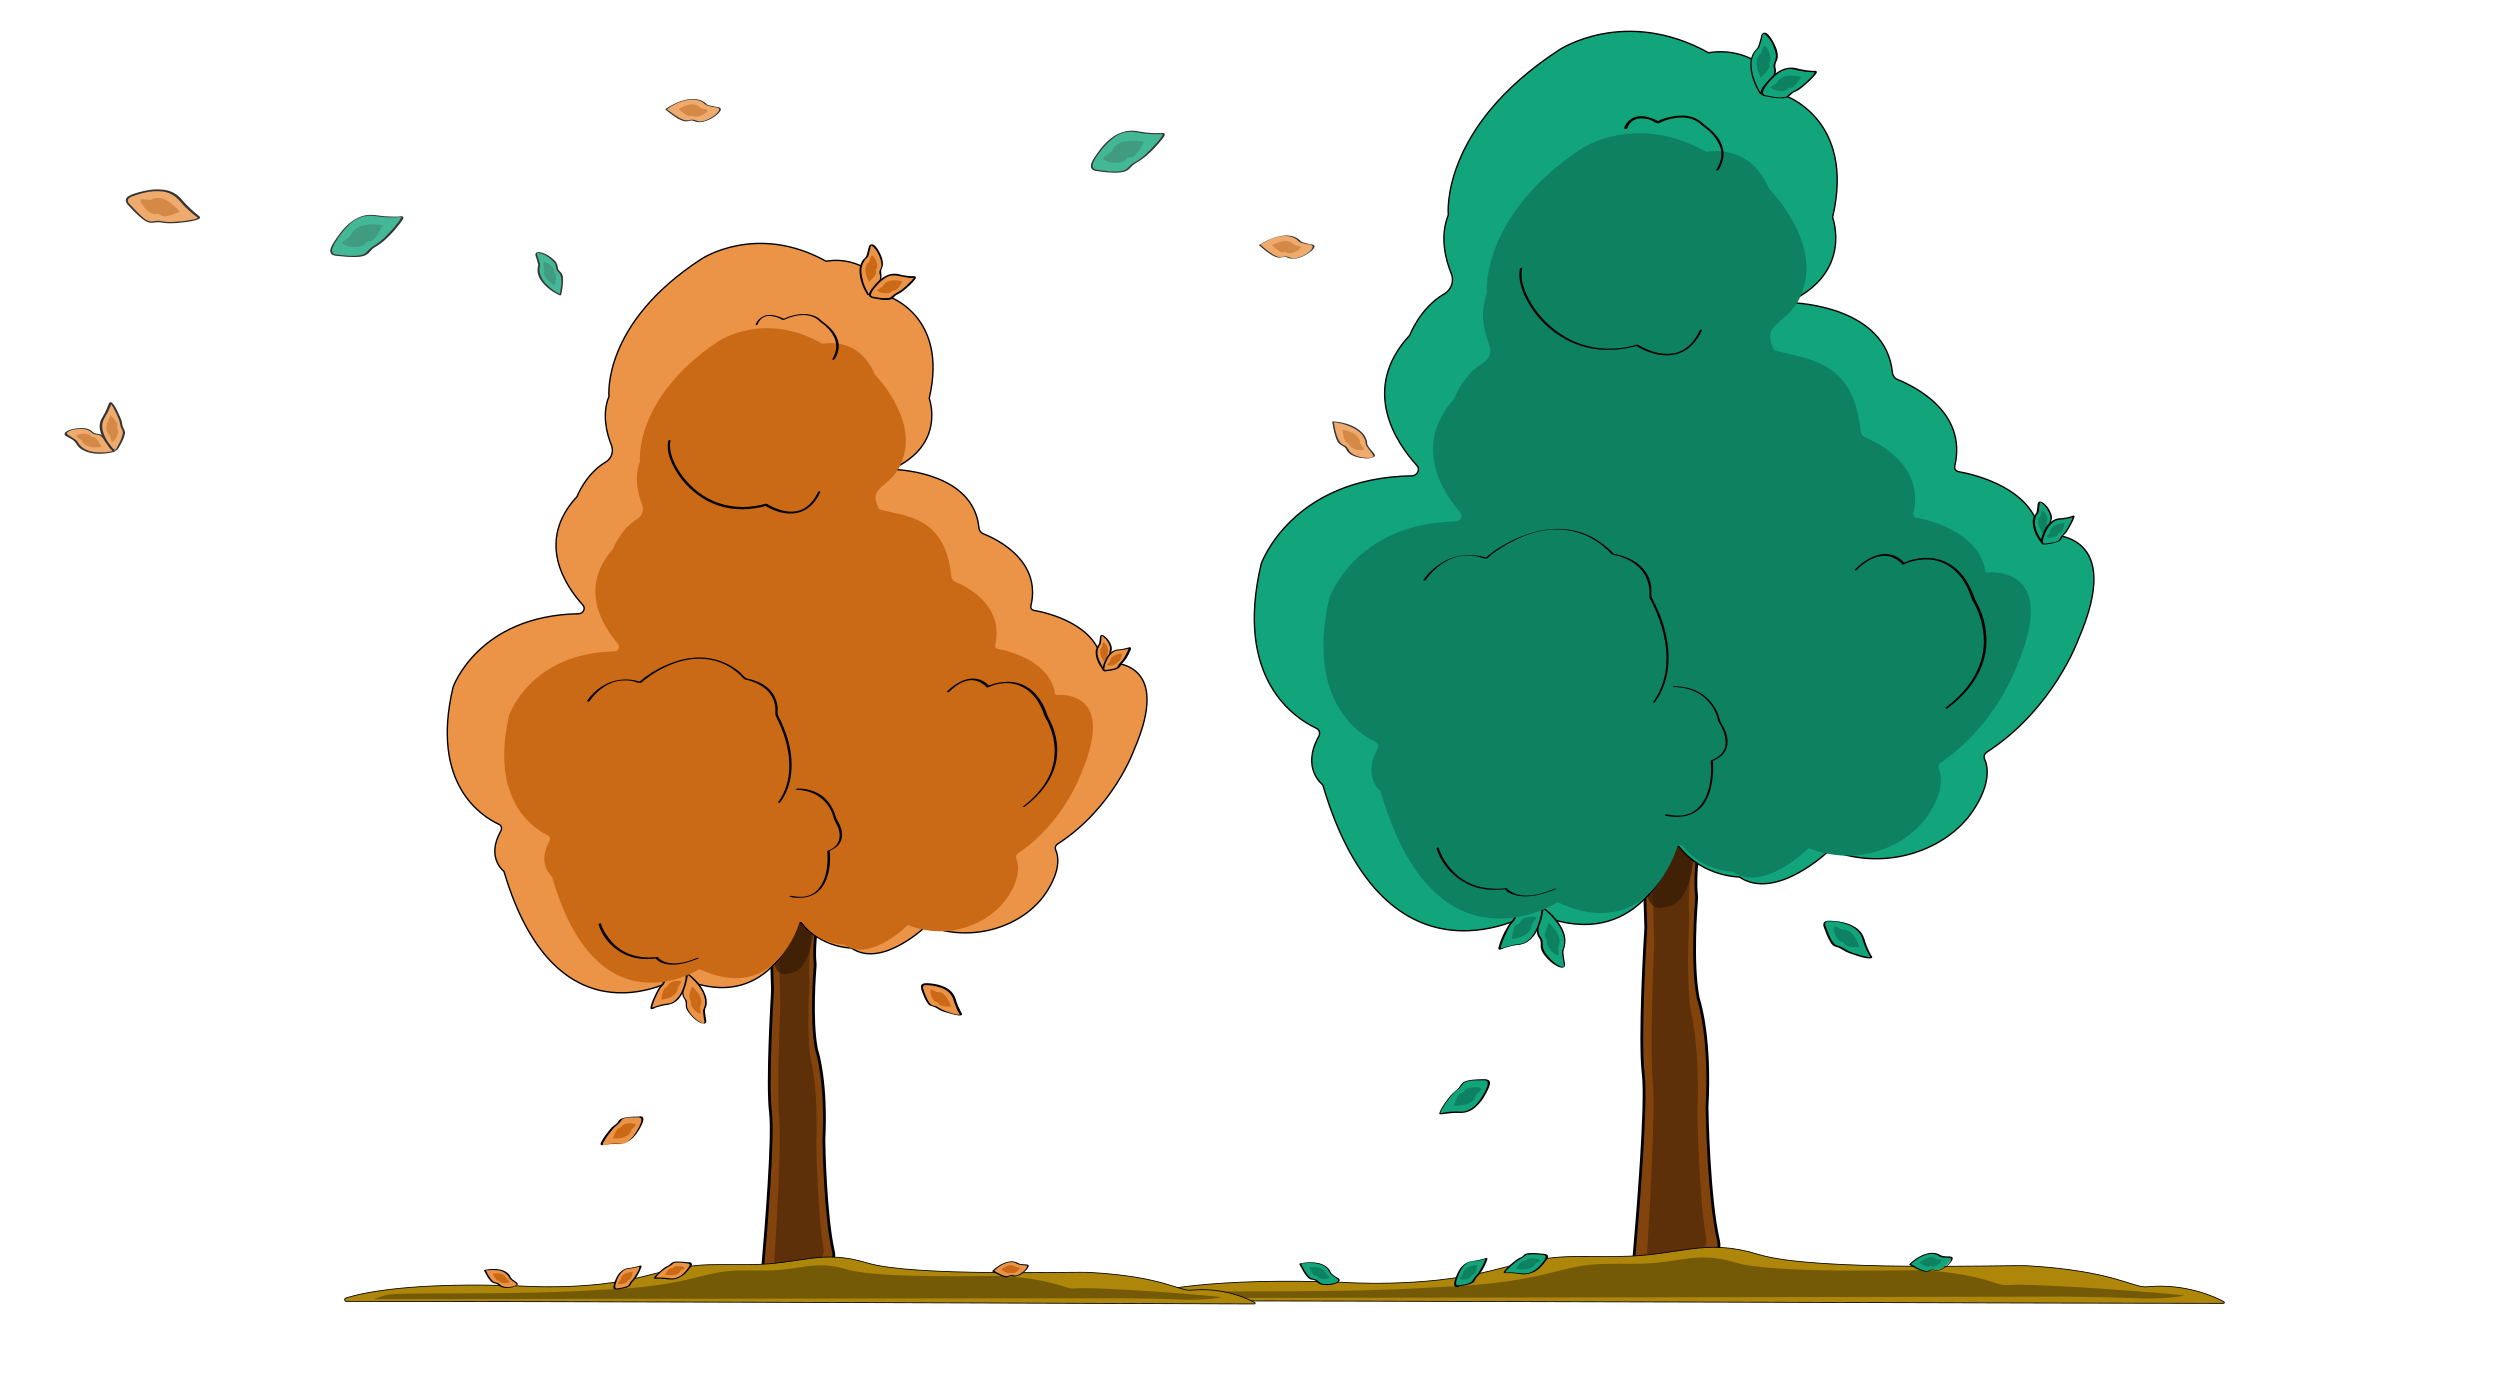 <?xml version="1.0" encoding="utf-8"?>
<!-- Generator: Adobe Illustrator 27.0.1, SVG Export Plug-In . SVG Version: 6.00 Build 0)  -->
<svg version="1.1" id="Layer_2_00000057834933379097359970000006688859536083717811_"
	 xmlns="http://www.w3.org/2000/svg" xmlns:xlink="http://www.w3.org/1999/xlink" x="0px" y="0px" viewBox="0 0 890 490"
	 style="enable-background:new 0 0 890 490;" xml:space="preserve">
<style type="text/css">
	.st0{fill:#83430C;stroke:#000000;stroke-miterlimit:10;}
	.st1{fill:#5D3009;}
	.st2{opacity:0.74;fill:#381D06;enable-background:new    ;}
	.st3{fill:#12A57C;stroke:#000000;stroke-width:0.5;stroke-miterlimit:10;}
	.st4{fill:#12A57C;}
	.st5{fill:#0E8160;}
	.st6{fill:#AE870A;stroke:#000000;stroke-width:0.3;stroke-miterlimit:10;}
	.st7{fill:#745A07;}
	.st8{fill:#EB9447;stroke:#000000;stroke-width:0.5;stroke-miterlimit:10;}
	.st9{fill:#EB9447;}
	.st10{fill:#CA6A16;}
	.st11{opacity:0.79;}
</style>
<g>
	<path class="st0" d="M597.8,269.5c1.8,0,3.3,1.1,3.9,2.7c1.7,4.8,5,14.8,4.4,19.2c0,0-3.3,18.5-2.1,27.7c0,0.2,0,0.4,0,0.6
		c-0.2,2.8-1.8,23.3,0.5,35.3c0,0.2,0.1,0.4,0.1,0.5c0.6,1.8,4.4,14.6,3.1,38.6c0,0.1,0,0.1,0,0.2c0,1.6,0.6,32.5,4.1,47.5
		c0.8,3.7-1.5,7.2-5.2,7.8c-5.4,0.8-13.1,1.8-20.6,2.2c-2.5,0.1-4.5-1.9-4.3-4.4c1.2-13.7,4.6-54.2,3.3-65
		c-1.5-12.5,0.7-49.1,0.9-52c0-0.1,0-0.2,0-0.4l-1.4-44.7l-0.8-11.2c-0.2-2.4,1.7-4.4,4-4.4L597.8,269.5z"/>
	<path class="st1" d="M597,280.5c1.2,0,2.3,1,2.7,2.5c1.2,4.5,3.5,13.7,3.1,17.8c0,0-2.2,17.1-1.4,25.6c0,0.2,0,0.4,0,0.6
		c-0.1,2.6-1.2,21.6,0.5,32.7c0,0.2,0,0.3,0.1,0.5c0.4,1.7,3.1,13.5,2.3,35.7c0,0.1,0,0.1,0,0.2c0,1.5,0.5,30,3,44
		c0.6,3.4-1,6.7-3.6,7.2c-3.8,0.7-9.1,1.6-14.3,1.9c-1.7,0.1-3.2-1.8-3-4.1c0.8-12.7,3-50.2,2-60.2c-1.1-11.6,0.3-45.4,0.5-48.1
		c0-0.1,0-0.2,0-0.4l-1.1-41.4l-0.6-10.4c-0.1-2.2,1.1-4,2.8-4L597,280.5L597,280.5z"/>
	<path class="st2" d="M586.1,311.9l17.9-17.2c0,0-0.5,13.5-3,20.2c-2.4,6.4-5.2,7.8-9.8,8.3c-1.8,0.2-3.6-1-4.3-3
		C586.1,318,585.4,315,586.1,311.9z"/>
	<path class="st3" d="M596.4,301.9c-2.7,7.9-15.7,38.5-50.7,22.8c0,0-51.9,32.3-74.8-45.3c0,0-7.8-5.8-1.4-17.3
		c0.6-1.1,0.2-2.4-1-2.9c-7.2-3.4-29.3-17.2-19.5-58.5c0,0,10.7-30.5,53.5-31.3c2.1,0,3.2-2.3,1.9-3.7c-7.2-7.9-20.4-27.1-2.5-46.4
		c0,0,3.6-9.7,12.3-14.7c2.5-1.5,3.5-4.5,2.5-7.1c-2.1-5.1-4.2-13.3-1.1-21c0,0-3.2-30.9,39.4-58.7c0,0,23.3-15.6,53.3,1
		c0,0,18.3-4.1,26.6,15c0,0,25.8,8.2,17.5,43.6c0,0,7.4,19.6-15.6,30.1c-0.1,0.1-0.1,0.2,0,0.2c3.9,0.1,34.5,1.7,36.9,24.9
		c0.1,1.1,0.8,2.1,1.8,2.5c5.9,2.4,24.9,11.5,20.4,30.8c-0.2,0.9,0.3,1.8,1.3,2c6.2,1.1,26.4,6,29,21.8c0.1,0.4,0.4,0.6,0.8,0.6
		c4.5-0.3,29.3-0.5,12.9,37.3c0,0-8.8,24.7-32.5,40.1c-0.9,0.6-1.3,1.6-0.9,2.5c1.2,2.6,2.4,8.8-4.3,18.7
		c-9.2,13.5-30.5,21.6-50.8,13.7c0,0-19,18.5-32.2,9.6c0,0-12.8,0-21.2-10.5C597.6,301.1,596.6,301.1,596.4,301.9L596.4,301.9z"/>
	<g>
		<g>
			<path class="st4" d="M549.3,323.2c0,0,10.8,7.9,7.1,15.4c0,0,0,1.5,0.5,4.7c0.6,3.7-8.5-2.8-8.1-7S545.1,335.6,549.3,323.2
				L549.3,323.2z"/>
			<path d="M549.1,323.3c2.3,1.7,4.4,3.9,5.9,6.3c1.2,1.9,2.1,4.2,1.8,6.5c-0.1,0.5-0.2,1-0.3,1.5c-0.1,0.4-0.4,0.7-0.4,1.1
				c-0.1,0.6,0.1,1.4,0.2,2s0.2,1.3,0.3,1.9c0,0.3,0.3,1,0.1,1.4c-0.3,0.5-1.3,0-1.6-0.2c-1.7-0.8-3.1-2.2-4.3-3.7
				c-0.6-0.7-1.1-1.5-1.4-2.4c-0.2-0.7-0.2-1.4-0.2-2.2s-0.2-1.3-0.7-1.9c-0.6-0.8-0.8-1.6-0.8-2.6c0.1-2.7,1.1-5.4,1.9-7.9
				c0.1-0.2-0.5-0.1-0.6,0.1c-0.8,2.5-1.8,5.1-1.9,7.8c0,1,0.1,1.8,0.6,2.6c0.5,0.7,0.8,1.2,0.8,2.1c0,0.8-0.1,1.5,0.2,2.3
				c0.3,0.9,0.8,1.7,1.4,2.4c1.2,1.5,2.8,2.9,4.5,3.7c0.7,0.3,2.2,0.8,2.5-0.3c0.1-0.3,0-0.6,0-0.9c-0.1-0.9-0.3-1.7-0.4-2.6
				c-0.1-0.7-0.2-1.5,0-2.2c0.8-2.2,0.8-4.4-0.1-6.6c-1.4-3.4-4.2-6.4-7.2-8.6C549.4,322.9,548.9,323.1,549.1,323.3L549.1,323.3z"/>
		</g>
		<path class="st5" d="M551.3,328.6c0,0,5.7,4.6,3.4,8.4c0,0,0,0.8,0.2,2.5c0.2,2-4.5-1.8-4.2-4S548.6,335.1,551.3,328.6
			L551.3,328.6z"/>
		<g>
			<path class="st4" d="M547.6,322.9c0.8-0.2,1.6,0.6,1.5,1.5c-0.5,3.7-2.5,11.7-8.8,11.9c0,0-3.2,0.5-6.1,1.7c-1.2,0.5,2.4-8,4-9.5
				C541,325.7,537,324.9,547.6,322.9L547.6,322.9z"/>
			<path d="M547.5,323.1c2.1-0.2,0.8,3.6,0.5,4.6c-0.5,1.7-1.1,3.4-2.1,4.9s-2.4,2.9-4.2,3.3c-0.7,0.2-1.3,0.2-2,0.3
				c-1,0.2-2,0.4-2.9,0.7c-0.6,0.2-1.1,0.3-1.7,0.5c-0.3,0.1-0.8,0.2-1,0.4c-0.3,0.3,0.2-0.1,0.2,0c0,0,0,0,0-0.1s0-0.4,0-0.5
				c0-0.3,0.1-0.5,0.2-0.8c0.5-1.5,1.1-3,1.8-4.4c0.6-1.2,1.2-2.6,2.2-3.6c0.6-0.6,1-1.2,1.3-2c0.3-0.7,0.5-1.2,1.3-1.6
				C542.9,323.8,545.4,323.5,547.5,323.1c0.3-0.1,0.6-0.5,0.1-0.4c-2.2,0.4-4.5,0.8-6.6,1.7c-0.8,0.4-1.5,0.8-1.8,1.6
				s-0.6,1.5-1.2,2.1c-1,1.1-1.7,2.4-2.4,3.7c-0.8,1.6-1.5,3.3-2,5c-0.1,0.3-0.3,0.9-0.1,1.1c0.3,0.5,1.6-0.3,1.9-0.4
				c1.3-0.4,2.6-0.8,4-1c0.7-0.1,1.4-0.1,2.1-0.3c1.9-0.4,3.4-1.6,4.6-3.1c1.3-1.7,2.1-3.8,2.7-5.9c0.2-0.9,0.4-1.8,0.6-2.8
				c0.2-1.2-0.6-2-1.8-1.8C547.3,322.7,547,323.1,547.5,323.1L547.5,323.1z"/>
		</g>
		<path class="st5" d="M538.2,334.3c0,0,7-0.6,7.1-5.1c0,0,0.4-0.7,1.4-2c1.2-1.5-4.7-1.1-5.5,1
			C540.2,330.2,539.1,327.3,538.2,334.3L538.2,334.3z"/>
	</g>
	<path class="st5" d="M597.2,301.3c-2.3,6.9-13.2,33.6-42.7,19.9c0,0-43.6,28.2-63-39.5c0,0-6.6-5.1-1.1-15.1c0.5-1,0.2-2.1-0.8-2.5
		c-6.1-2.9-24.6-15-16.4-51.1c0,0,9-26.6,45-27.4c1.8,0,2.7-2,1.6-3.2c-6-6.9-17.2-23.6-2.1-40.5c0,0,3.1-8.5,10.4-12.8
		c2.1-1.3,3-3.9,2.1-6.2c-1.7-4.4-3.6-11.6-0.9-18.4c0,0-2.7-27,33.2-51.3c0,0,19.7-13.6,44.9,0.9c0,0,15.4-3.6,22.4,13.1
		c0,0,18.5,18.6,11.9,36.3c-4,12.6-15.7,10.6-10,21.2c0,0.1,10.5,2.5,10.6,2.6c7.5,2.4,18.1,6,20.1,26.2c0.1,0.9,0.7,1.8,1.6,2.2
		c5,2.1,21,10.1,17.2,26.9c-0.2,0.8,0.3,1.6,1.1,1.7c5.2,1,22.2,5.3,24.5,19c0,0.3,0.3,0.6,0.7,0.5c3.8-0.3,24.6-0.4,10.8,32.6
		c0,0-7.4,21.6-27.3,35c-0.8,0.5-1.1,1.4-0.8,2.2c1,2.3,2,7.7-3.6,16.3c-7.8,11.8-25.7,18.9-42.7,12c0,0-16,16.2-27.1,8.4
		c0,0-10.7,0-17.8-9.2C598.2,300.6,597.4,300.7,597.2,301.3L597.2,301.3z"/>
	<path d="M541.1,95.6c-0.9,4.3,1.1,9,3.2,12.6c3.1,5.3,7.7,9.7,13.1,12.6c6.4,3.5,13.8,4.5,21,3.3c1-0.2,2-0.4,3-0.6
		c0.2-0.1,0.5-0.1,0.7-0.2c0,0,0.6-0.2,0.3-0.2l0.1,0.1c0.4,0.1,0.9,0.5,1.3,0.7c1.8,1,3.8,1.7,5.8,2.2c2.8,0.6,5.7,0.6,8.4-0.4
		c3.7-1.4,6.3-4.6,7.9-8.1c0.2-0.4-0.7-0.3-0.8,0c-1.5,3.2-3.8,6.2-7.2,7.6c-2.5,1-5.2,0.9-7.8,0.4c-2-0.4-3.8-1.2-5.6-2.1
		c-0.4-0.2-0.8-0.5-1.2-0.7c-0.7-0.3-1.6,0.2-2.4,0.4c-7.3,1.7-14.9,1.1-21.7-2.2c-5.3-2.6-9.9-6.7-13.2-11.6
		c-2.5-3.8-5.1-9.1-4.1-13.8C542.1,95.2,541.2,95.3,541.1,95.6L541.1,95.6L541.1,95.6z"/>
	<path d="M507.6,206.5c1.4-2.2,3.5-4.2,5.6-5.7c2.4-1.6,5.2-2.8,8.1-3c1.7-0.1,3.4,0,5.1,0.4c0.9,0.2,2.2,1,3.1,0.5
		c0.5-0.3,0.9-0.8,1.3-1.1c1.2-1,2.5-1.8,3.8-2.7c4.2-2.6,8.8-4.8,13.7-5.8c6-1.3,12.2-0.6,17.7,2.2c1.5,0.8,2.9,1.7,4.3,2.8
		c0.7,0.6,1.4,1.2,2.1,1.8c0.5,0.4,1,1.2,1.5,1.5c0.6,0.3,1.5,0.3,2.2,0.5c3.7,1.1,7.2,3.1,9.3,6.5c1.3,2.2,1.9,4.7,1.8,7.2
		c0,0.6-0.1,0.9,0.1,1.4c0.2,0.4,0.5,0.9,0.7,1.3c4.7,9.4,7.5,21.3,3,31.3c-0.7,1.6-1.6,3-2.6,4.5c0,0,0.7,0,0.8-0.2
		c6.3-8.6,5.7-19.8,2.3-29.5c-0.9-2.6-2.2-5.1-3.4-7.6c-0.2-0.4-0.1-0.2-0.2-0.7c-0.1-1.2,0.1-2.4-0.1-3.6c-0.3-2-1.1-3.9-2.3-5.4
		c-1.9-2.5-4.7-4.1-7.7-5.1c-0.9-0.3-1.8-0.6-2.7-0.7c-0.2,0-0.4,0-0.5-0.1c-0.4-0.2-0.8-0.9-1.2-1.2c-0.7-0.6-1.4-1.3-2.1-1.8
		c-4.1-3.3-9-5.4-14.2-5.8c-4.3-0.4-8.7,0.3-12.8,1.6c-5.6,1.8-11.3,4.9-15.7,8.8l0.8-0.2c-5.6-1.8-11.5-1.2-16.4,1.9
		c-2.5,1.6-4.8,3.7-6.4,6.2C506.7,206.7,507.4,206.7,507.6,206.5L507.6,206.5L507.6,206.5z"/>
	<path d="M595.8,244.6c6.7,0,12.5,3.2,15.1,9.5c0.4,1,0.5,2,1,3c0.2,0.5,0.6,0.9,0.8,1.4c0.5,1,1,2.1,1.3,3.3c0.4,1.5,0.5,3,0,4.5
		c-0.7,2.2-2.6,3.5-4.7,4.3c-0.1,0-0.3,0.1-0.3,0.3c0.6,6-0.5,14.5-6.1,18c-2.8,1.8-6.3,1.7-9.5,1c-0.3-0.1-1,0.4-0.5,0.5
		c5.3,1.1,10.8,0.2,13.9-4.5c2.3-3.5,3-8,3.1-12.1c0-1,0-2.1-0.1-3.1l-0.3,0.3c3.2-1.2,5.6-3.5,5.5-7c0-2.4-1-4.7-2.3-6.7
		c-0.4-0.7-0.6-1.8-0.9-2.7c-0.9-2.4-2.4-4.6-4.3-6.3c-3.2-2.9-7.4-4-11.6-4C595.8,244.1,595.2,244.6,595.8,244.6L595.8,244.6
		L595.8,244.6z"/>
	<path d="M579.3,45.7c0.5-1.9,2.3-3.3,4.2-3.5c1-0.1,2,0,3,0.2c0.6,0.1,1.1,0.3,1.7,0.6s1.4,0.9,2,0.9s1.5-0.6,2-0.8
		c3.8-1.4,8.3-2,11.9,0.1c1,0.6,1.8,1.5,2.7,2.1c1.1,0.8,2,1.6,2.9,2.6c1.3,1.5,2.4,3.2,2.9,5.2c0.6,2.6-0.2,5.1-1.6,7.3
		c-0.2,0.4,0.6,0.4,0.8,0.1c1.7-2.7,2.4-5.8,1.2-8.8c-0.8-2.3-2.5-4.2-4.3-5.8c-0.6-0.5-1.2-0.9-1.8-1.4c-0.8-0.6-1.5-1.4-2.4-1.9
		c-2.7-1.6-5.8-1.7-8.8-1.2c-2,0.3-4,0.9-5.7,1.8h0.5c-2.9-1.5-6.7-2.8-9.7-0.9c-1.2,0.7-2.2,1.9-2.6,3.3
		C578.3,46.1,579.2,46,579.3,45.7L579.3,45.7L579.3,45.7z"/>
	<path d="M661,202.9c1.5-1.5,3.2-2.9,5.1-3.8c4-2,8-1.6,11.1,1.8c0.1,0.1,0.4,0.1,0.6,0c2.1-1,4.5-1.6,6.9-1.7
		c5.3-0.4,10.1,2,13.3,6.2c1.2,1.5,2.1,3.2,2.9,5c0.5,1.1,0.8,2.3,1.3,3.4c0.5,0.9,1,1.7,1.4,2.6c1.9,4.2,2.9,8.9,2.6,13.6
		c-0.7,9.1-6.3,16.4-13.4,21.8c-0.5,0.4,0.2,0.6,0.6,0.3c6.5-4.9,11.9-11.4,13.4-19.6c0.9-5.1,0.2-10.5-1.8-15.3
		c-0.5-1.2-1.1-2.4-1.7-3.5c-0.3-0.6-0.5-1.3-0.8-2c-0.7-1.8-1.6-3.6-2.7-5.3c-3-4.6-7.7-7.6-13.3-7.8c-3-0.1-6.3,0.5-9,1.9h0.6
		c-3-3.4-7.2-4.1-11.3-2.3c-2.4,1-4.6,2.6-6.4,4.5C659.9,203.1,660.7,203.2,661,202.9L661,202.9L661,202.9z"/>
	<path d="M511.4,302c1.9,6.5,7.7,12,14.1,13.9c3.5,1,7.1,1.1,10.6,0.6l-0.4-0.1c0.8,1.3,2.5,2,3.9,2.3c4.7,1.2,9.8-0.4,14.1-2.1
		c0.6-0.2,0-0.4-0.3-0.2c-4.1,1.7-9.2,3.3-13.6,1.9c-1.1-0.4-2.6-1-3.2-2c-0.1-0.1-0.2-0.1-0.4-0.1c-5.9,0.7-12-0.3-16.8-4.1
		c-2.8-2.2-5-5.1-6.5-8.4c-0.3-0.6-0.6-1.3-0.8-2C512.2,301.6,511.3,301.8,511.4,302L511.4,302L511.4,302z"/>
	<g>
		<path class="st4" d="M626.7,33.2c0,0-7.1-10.8-0.8-16.2c0,0,0.6-1.3,1.3-4.4c0.8-3.5,6.9,5.5,4.9,9.2S635.3,23.7,626.7,33.2
			L626.7,33.2z"/>
		<path d="M626.9,33.1c-1.5-2.3-2.6-5-3.1-7.7c-0.4-2.1-0.4-4.4,0.7-6.3c0.2-0.5,0.6-0.9,0.9-1.3c0.2-0.3,0.6-0.5,0.8-0.8
			c0.3-0.5,0.4-1.2,0.6-1.7c0.2-0.6,0.4-1.3,0.5-1.9c0.1-0.3,0.1-1.2,0.5-1.3c0.5-0.2,1.2,0.7,1.4,0.9c1.2,1.3,2.1,3.1,2.6,4.8
			c0.3,0.9,0.5,1.8,0.4,2.7c-0.1,0.7-0.4,1.3-0.6,1.9s-0.3,1.2-0.1,1.9c0.2,0.9,0.2,1.6-0.2,2.5c-1,2.4-3,4.5-4.8,6.4
			c-0.2,0.3,0.3,0.3,0.5,0.1c1.7-1.9,3.5-3.8,4.7-6.1c0.4-0.8,0.7-1.7,0.5-2.6c-0.2-0.8-0.3-1.4,0-2.2c0.3-0.7,0.6-1.3,0.7-2.1
			c0-0.9-0.1-1.8-0.4-2.7c-0.3-1.1-3.3-7.8-5.2-5.5c-0.2,0.2-0.2,0.4-0.3,0.6c-0.2,0.8-0.4,1.7-0.7,2.6c-0.2,0.6-0.3,1.4-0.8,1.9
			c-0.7,0.8-1.4,1.5-1.8,2.6s-0.6,2.2-0.6,3.3c0,3.6,1.5,7.3,3.4,10.3C626.5,33.5,627.1,33.3,626.9,33.1L626.9,33.1z"/>
	</g>
	<path class="st5" d="M626.9,27.7c0,0-3.5-6.1,0-8.7c0,0,0.3-0.7,0.8-2.3c0.5-1.8,3.5,3.2,2.4,5.1S631.7,22.9,626.9,27.7L626.9,27.7
		z"/>
	<g>
		<g>
			<path class="st4" d="M628.2,34.1c-0.8-0.2-1.3-1.1-0.8-1.8c1.9-3.1,6.7-9.5,12.7-7.4c0,0,3.2,0.7,6.3,0.7c1.3,0-5.2,6.3-7.3,7
				C635.3,34,638.7,36.1,628.2,34.1L628.2,34.1z"/>
			<path d="M628.5,33.9c-2.2-0.6,0.3-3.4,1-4.3c1.2-1.5,2.7-3,4.4-4c0.9-0.5,1.8-0.8,2.8-1c1.1-0.1,2,0.1,3,0.4
				c1.8,0.4,3.8,0.7,5.6,0.7c0.7,0,0.8-0.1,0.5,0.5c-0.3,0.5-0.8,1-1.2,1.4c-1,1.1-2.2,2.2-3.4,3.1c-1,0.8-1.9,1.4-3,1.9
				c-0.6,0.3-1.1,0.7-1.6,1.2c-0.5,0.6-1,0.8-1.8,0.8C632.8,34.9,630.5,34.3,628.5,33.9c-0.3-0.1-0.9,0.3-0.5,0.3
				c2.1,0.4,4.3,0.9,6.5,0.8c0.8,0,1.7-0.2,2.4-0.7c0.6-0.5,1-1,1.6-1.4c0.5-0.3,1-0.4,1.5-0.7c0.7-0.4,1.3-0.9,1.9-1.4
				c1.3-1.1,2.7-2.3,3.8-3.6c0.3-0.3,1.6-1.5,0.9-1.9c-0.3-0.2-1.2,0-1.6-0.1c-0.8-0.1-1.7-0.1-2.5-0.3s-1.7-0.2-2.5-0.5
				c-2-0.6-4-0.4-5.9,0.5c-2.1,1-3.8,2.7-5.3,4.5c-0.8,1-3.5,3.9-1,4.7C628.1,34.3,628.8,34,628.5,33.9L628.5,33.9z"/>
		</g>
		<path class="st5" d="M641.2,27.4c0,0-6.8-2-8.5,2c0,0-0.6,0.5-2,1.3c-1.7,0.9,4,2.7,5.5,1.1S637.7,33.2,641.2,27.4L641.2,27.4z"/>
	</g>
	<g>
		<g>
			<path class="st4" d="M528.9,384.4c0.9,0,1.5,0.8,1.2,1.6c-1.2,3.4-4.6,10.6-10.9,9.8c0,0-3.3-0.1-6.3,0.6
				c-1.3,0.3,3.9-7.2,5.7-8.3C521.9,386,518.1,384.5,528.9,384.4L528.9,384.4z"/>
			<path d="M528.6,384.6c2.2,0.2,0.3,3.4-0.2,4.4c-0.8,1.6-1.9,3.2-3.2,4.5c-1.5,1.4-3.4,2.4-5.5,2.2c-1.6-0.1-3.3,0-4.9,0.2
				c-0.3,0-1.8,0.5-2,0.3c0.1,0.1,0.1-0.2,0.1-0.3c0.2-0.5,0.4-1,0.7-1.4c0.8-1.4,1.7-2.6,2.7-3.9c0.8-1,1.6-2,2.7-2.7
				c0.6-0.4,1.1-1,1.5-1.6c0.4-0.6,0.8-1,1.5-1.2C524.2,384.5,526.6,384.6,528.6,384.6c0.3,0,0.9-0.4,0.4-0.4c-2.2,0-4.5,0-6.6,0.5
				c-0.8,0.2-1.6,0.5-2.1,1.2c-0.5,0.6-0.8,1.2-1.4,1.8c-1.1,0.9-2,1.7-3,2.9c-1.1,1.4-2.2,2.9-3,4.5c-0.3,0.6-1,1.8,0.1,1.6
				c2.3-0.3,4.4-0.6,6.7-0.5c2,0.1,3.9-0.6,5.4-1.9c1.7-1.4,3-3.2,4-5.2c0.6-1.2,2.7-4.6,0-4.8C528.9,384.2,528.3,384.6,528.6,384.6
				L528.6,384.6z"/>
		</g>
		<path class="st5" d="M517.5,393.6c0,0,7,0.6,7.9-3.7c0,0,0.5-0.6,1.7-1.7c1.5-1.3-4.4-1.8-5.6,0
			C520.3,390.1,519.8,387.1,517.5,393.6L517.5,393.6z"/>
	</g>
	<g>
		<g>
			<path class="st4" d="M727.5,193.7c0,0-6-6.9-2.1-11.2c0,0,0.3-1,0.5-3.2c0.2-2.5,5.3,3.2,4.3,5.9S732.6,186.2,727.5,193.7
				L727.5,193.7z"/>
			<path d="M727.8,193.6c-1.2-1.5-2.3-3.2-2.9-5c-0.5-1.4-0.7-2.9-0.2-4.4c0.1-0.4,0.3-0.7,0.5-1c0.2-0.2,0.4-0.4,0.5-0.7
				c0.2-0.4,0.2-0.9,0.2-1.3c0.1-0.5,0.1-1,0.2-1.6c0-0.1,0-0.6,0.2-0.7c0.2-0.1,0.8,0.4,1,0.6c1,0.8,1.7,2,2.2,3.1
				c0.2,0.5,0.4,1.1,0.5,1.7c0,0.5-0.1,0.9-0.3,1.4s-0.1,0.9,0.1,1.4c0.2,0.6,0.3,1.1,0.1,1.7c-0.5,1.8-1.7,3.4-2.7,4.9
				c-0.2,0.2,0.4,0.2,0.5,0c1-1.5,2.1-3,2.7-4.7c0.2-0.6,0.3-1.2,0-1.9c-0.2-0.5-0.3-0.9-0.2-1.5c0.1-0.5,0.3-0.9,0.3-1.4
				c0-0.7-0.3-1.4-0.6-2c-0.5-1.2-1.3-2.3-2.4-3.1c-0.5-0.4-1.4-0.9-1.9-0.2c-0.1,0.1-0.1,0.3-0.2,0.5c-0.1,0.6-0.1,1.2-0.2,1.8
				c-0.1,0.4-0.1,1-0.3,1.4c-0.4,0.7-0.9,1.2-1.1,2c-0.2,0.7-0.2,1.5-0.1,2.2c0.3,2.5,1.7,5.1,3.4,7
				C727.4,193.9,727.9,193.7,727.8,193.6L727.8,193.6z"/>
		</g>
		<path class="st5" d="M727.2,189.8c0,0-3-3.9-0.8-6.1c0,0,0.2-0.5,0.3-1.7c0.2-1.3,2.8,1.9,2.1,3.3S730.1,186,727.2,189.8
			L727.2,189.8z"/>
		<g>
			<path class="st4" d="M727.9,193.7c-0.6,0.1-1.1-0.5-1-1c0.6-2.5,2.3-7.8,6.8-7.8c0,0,2.3-0.2,4.3-1c0.9-0.3-2.1,5.4-3.2,6.3
				C732.6,191.9,735.3,192.6,727.9,193.7L727.9,193.7z"/>
			<path d="M728,193.5c-1.4,0.1-0.4-2.4-0.1-3.1c0.4-1.2,1-2.3,1.8-3.3s1.9-1.9,3.2-2c1.2-0.2,2.3-0.2,3.4-0.5
				c0.5-0.1,0.9-0.2,1.4-0.4c0.1,0,0.2,0,0.2-0.1c0.1-0.1-0.2,0.1-0.1,0v0.1c0,0.1,0,0.3-0.1,0.4c0,0.2-0.1,0.4-0.2,0.5
				c-0.4,1.1-1,2.1-1.6,3.1c-0.5,0.8-1,1.6-1.6,2.2c-0.4,0.4-0.7,0.8-1,1.3c-0.2,0.5-0.5,0.8-0.9,1
				C731.1,193.2,729.4,193.3,728,193.5c-0.4,0.1-0.7,0.4-0.2,0.4c1.6-0.2,3.2-0.4,4.7-1c0.6-0.2,1.1-0.5,1.4-1.1
				c0.3-0.5,0.5-1,0.9-1.4c0.8-0.7,1.3-1.5,1.8-2.4c0.6-1.1,1.3-2.2,1.7-3.4c0.1-0.2,0.3-0.6,0.2-0.9c-0.2-0.4-0.9,0-1.1,0.1
				c-1,0.3-2,0.5-3,0.6c-0.5,0.1-1,0.1-1.5,0.1c-1.3,0.2-2.5,0.9-3.5,1.9c-1.1,1.1-1.8,2.6-2.3,4c-0.2,0.6-0.4,1.2-0.5,1.8
				c-0.2,0.8,0.2,1.5,1.1,1.4c0.1,0,0.4,0,0.5-0.2S728.2,193.5,728,193.5L728,193.5z"/>
		</g>
		<path class="st5" d="M735,186.2c0,0-5,0.2-5.2,3.3c0,0-0.3,0.5-1.1,1.3c-0.9,1,3.2,0.9,3.9-0.5S734,190.9,735,186.2z"/>
	</g>
	<g>
		<g>
			<path class="st4" d="M649.5,329.5c-0.3-0.8,0.3-1.7,1.2-1.7c3.6,0,11.6,0.9,12.8,7.1c0,0,1,3.1,2.6,5.8c0.7,1.1-8.1-1.3-9.8-2.6
				C653.3,335.5,653.1,339.5,649.5,329.5L649.5,329.5z"/>
			<path d="M649.8,329.4c-0.2-0.7,0.1-1.3,0.9-1.4c0.3,0,0.7,0,1,0c0.8,0,1.5,0.1,2.3,0.2c1.7,0.3,3.4,0.7,5,1.5
				c1.6,0.9,3,2.1,3.8,3.9c0.2,0.6,0.3,1.2,0.5,1.7c0.3,0.9,0.7,1.8,1.1,2.7c0.2,0.5,0.5,1.1,0.8,1.6c0.2,0.3,0.3,0.6,0.5,0.9
				c-0.1-0.1,0.2,0.4,0.2,0.2c0-0.1,0.1,0-0.1,0c-0.1,0-0.2,0-0.3,0c-0.3,0-0.6-0.1-0.9-0.1c-1.6-0.3-3.2-0.8-4.7-1.3
				c-1.2-0.4-2.4-0.9-3.5-1.7c-0.6-0.4-1.3-0.7-2-0.9c-0.8-0.2-1.3-0.5-1.8-1.2C651.3,333.8,650.6,331.4,649.8,329.4
				c-0.1-0.2-0.8,0-0.7,0.2c0.8,2.1,1.5,4.3,2.7,6.1c0.5,0.7,1,1.2,1.9,1.4c0.9,0.2,1.6,0.6,2.4,1.1c1.3,0.9,3,1.4,4.5,1.9
				s3.1,1,4.7,1.1c0.3,0,0.9,0,1.1-0.2c0.1-0.1,0.1-0.1,0.1-0.3c0-0.2-0.3-0.5-0.4-0.7c-0.2-0.4-0.4-0.8-0.6-1.1
				c-0.5-1.1-1-2.2-1.4-3.4c-0.2-0.7-0.4-1.4-0.7-2.1c-0.8-1.8-2.3-3.1-4-3.9c-1.9-1-4.1-1.4-6.2-1.6c-1.3-0.1-4.7-0.6-4,1.8
				C649.2,329.8,649.9,329.6,649.8,329.4L649.8,329.4z"/>
		</g>
		<path class="st5" d="M661.9,337.2c0,0-1.7-6.8-6.1-6.2c0,0-0.7-0.3-2.2-1.1c-1.7-1-0.3,4.8,1.9,5.3S655.1,337.2,661.9,337.2z"/>
	</g>
	<path class="st6" d="M403.6,463.1c-0.8,0-1-1.2-0.2-1.4c7.6-2.4,28.2-6.9,74.4-5.2c0,0,28.6,2.1,52.5-4c23.8-6.1,23.6-5.1,45.7-5.2
		s30.3-6.8,50.1-0.7s89,3.7,95.4,4c31.2,1.8,37.9,8,42.9,7.5c13.5-1.3,24,3.5,27.3,5.3c0.3,0.2,0.2,0.6-0.2,0.6
		C768.9,464.1,459.4,463,403.6,463.1L403.6,463.1z"/>
	<path class="st7" d="M415.4,462.1c-0.6,0,4.2-1.5,4.8-1.6c5.3-1.7,53.3,0.4,93.4-2.4c0,0,20.1-0.4,36.8-4.6s16.5-3.5,32-3.6
		c15.4,0,21.2-4.7,35.1-0.5c13.9,4.2,62.3,2.6,66.8,2.8c21.8,1.3,26.5,5.6,30,5.3c9.5-0.9,60,3.1,63.4,3.7c0.1,0-6.6,1.6-19.3,0.9
		c-6.1-0.3-23.1-0.5-23.1-0.5C719.4,461.6,454.4,462.1,415.4,462.1L415.4,462.1z"/>
	<g>
		<g>
			<path class="st4" d="M549.8,446.7c0.7,0.1,1.2,0.7,0.8,1.2c-1.3,2.2-4.7,6.7-9.8,5.5c0,0-2.7-0.4-5.2-0.2
				c-1.1,0.1,3.8-4.5,5.4-5.1C543.9,447,541,445.7,549.8,446.7L549.8,446.7z"/>
			<path d="M549.5,446.8c1.2,0.2,0.7,1.1,0.3,1.8c-0.3,0.5-0.7,1-1.1,1.4c-0.9,1.1-2,2.1-3.3,2.7c-1.5,0.8-2.9,0.7-4.5,0.5
				c-1.5-0.2-3.1-0.3-4.6-0.2c-0.5,0-0.6,0.1-0.3-0.3c0.2-0.4,0.6-0.7,0.9-1c0.9-0.9,1.8-1.7,2.8-2.5s2.2-1.2,3.2-2.1
				c0.4-0.4,0.8-0.5,1.3-0.5C546,446.4,547.8,446.6,549.5,446.8c0.2,0,0.9-0.3,0.5-0.4c-1.8-0.2-3.5-0.4-5.3-0.3
				c-0.7,0-1.4,0.1-2,0.5c-0.4,0.3-0.7,0.7-1,0.9c-0.3,0.2-0.8,0.3-1.1,0.5c-0.5,0.3-1,0.6-1.4,1c-1.1,0.8-2.2,1.8-3.1,2.8
				c-0.2,0.3-1.3,1.3-0.5,1.4c0.4,0.1,1,0,1.4,0c0.7,0,1.3,0,1.9,0.1c0.6,0,1.2,0.1,1.8,0.2c1.7,0.3,3.3,0.2,5-0.5s2.9-1.9,4-3.3
				c0.5-0.6,0.9-1.2,1.3-1.8c0.4-0.8-0.1-1.3-0.9-1.5C549.8,446.4,549.2,446.8,549.5,446.8L549.5,446.8z"/>
		</g>
		<path class="st5" d="M539.7,451.7c0,0,5.7,1.1,6.8-1.7c0,0,0.5-0.4,1.6-1c1.3-0.7-3.5-1.7-4.6-0.5S542.1,447.6,539.7,451.7
			L539.7,451.7z"/>
	</g>
	<g>
		<g>
			<path class="st4" d="M462.9,449.9c0,0,8.9-2.1,10.9,3.4c0,0,0.8,0.7,2.6,1.9c2.1,1.4-5.3,3.2-7.2,1S467.1,457.9,462.9,449.9
				L462.9,449.9z"/>
			<path d="M462.9,450c1.6-0.4,3.4-0.5,5.1-0.3c1.4,0.2,2.8,0.5,3.9,1.4c0.5,0.4,1,1,1.3,1.6c0.2,0.5,0.3,0.7,0.7,1
				c0.6,0.5,1.3,1,2,1.5c0.3,0.2,0.7,0.5,0.4,0.9c-0.3,0.4-0.9,0.5-1.4,0.7c-0.6,0.2-1.3,0.3-2,0.3c-1.3,0.1-2.7,0-3.6-1
				c-0.4-0.4-0.8-0.7-1.4-0.8c-0.6-0.1-1.1-0.2-1.6-0.6c-1.4-1.2-2.3-3.2-3.1-4.8c-0.1-0.2-0.7,0-0.6,0.2c0.9,1.6,1.7,3.4,3,4.7
				c0.5,0.5,1,0.8,1.7,0.8s1,0.3,1.5,0.8c0.9,1,2.4,1.1,3.6,1.1s2.7-0.2,3.8-0.9c0.3-0.2,0.7-0.4,0.7-0.8c0.1-0.5-0.5-0.8-0.9-1
				c-0.7-0.4-1.5-0.9-2-1.5c-0.4-0.4-0.5-1-0.9-1.5c-0.9-1.1-2.2-1.8-3.6-2.1c-2.2-0.5-4.6-0.4-6.8,0.1
				C462.5,449.8,462.6,450.1,462.9,450L462.9,450z"/>
		</g>
		<path class="st5" d="M466.1,451.2c0,0,4.9-0.8,5.8,2.1c0,0,0.4,0.4,1.3,1.1c1.1,0.8-3,1.6-3.9,0.3S468.1,455.6,466.1,451.2
			L466.1,451.2z"/>
	</g>
	<g>
		<path class="st4" d="M519,457.8c-0.6,0.1-1.1-0.4-1-1c0.5-2.5,2.2-7.9,6.7-7.9c0,0,2.3-0.3,4.3-1c0.9-0.3-2,5.4-3.2,6.4
			C523.6,456.1,526.4,456.7,519,457.8z"/>
		<path d="M519.1,457.6c-1.4,0.1-0.4-2.4-0.1-3.1c0.4-1.2,1-2.3,1.7-3.3s1.8-1.9,3.1-2.1c0.4-0.1,0.8-0.1,1.3-0.1
			c0.7-0.1,1.5-0.2,2.2-0.4c0.4-0.1,0.9-0.2,1.3-0.4c0.1,0,0.2,0,0.3-0.1c0.2-0.2-0.1,0.1-0.1-0.1v0.1c-0.1,0.2-0.2,0.7-0.3,0.9
			c-0.4,1.1-1,2.1-1.5,3c-0.5,0.8-0.9,1.6-1.6,2.2c-0.4,0.4-0.7,0.8-1,1.3c-0.2,0.5-0.4,0.8-0.9,1
			C522.2,457.3,520.5,457.4,519.1,457.6c-0.4,0-0.7,0.4-0.2,0.4c1.5-0.2,3.2-0.4,4.7-1c0.6-0.2,1.1-0.5,1.4-1.1
			c0.3-0.5,0.4-0.9,0.8-1.3c0.8-0.7,1.3-1.5,1.9-2.4c0.6-1,1.2-2.2,1.6-3.3c0.1-0.2,0.3-0.7,0.2-0.9c-0.2-0.4-0.9,0-1.1,0.1
			c-1,0.3-2,0.5-3,0.7c-0.5,0.1-1,0.1-1.5,0.2c-1.4,0.2-2.5,0.9-3.5,1.9c-1,1.1-1.7,2.6-2.2,4c-0.2,0.6-0.4,1.2-0.5,1.9
			c-0.2,0.8,0.3,1.5,1.1,1.4c0.1,0,0.4,0,0.5-0.2S519.3,457.6,519.1,457.6L519.1,457.6z"/>
	</g>
	<path class="st5" d="M526,450.3c0,0-5,0.2-5.2,3.3c0,0-0.3,0.5-1,1.3c-0.9,1,3.3,0.9,3.9-0.5C524.4,453,525,455,526,450.3
		L526,450.3z"/>
	<g>
		<g>
			<path class="st4" d="M679.8,450.1c0,0,6.5-6.5,11-2.9c0,0,1,0.2,3.2,0.2c2.5,0.1-2.8,5.5-5.6,4.7
				C685.7,451.3,687.6,454.7,679.8,450.1L679.8,450.1z"/>
			<path d="M680.1,450.2c1.4-1.3,3-2.5,4.8-3.2c1.4-0.6,3-0.9,4.5-0.3c0.5,0.2,0.9,0.6,1.4,0.8s1.1,0.1,1.6,0.2s1,0,1.5,0.1
				c0.2,0,0.4,0,0.6,0.2c0.2,0.3-0.1,0.8-0.2,1c-0.6,1-1.7,1.9-2.7,2.5c-0.6,0.3-1.2,0.7-1.9,0.7c-0.5,0.1-0.9-0.1-1.4-0.2
				s-1,0-1.4,0.2c-0.6,0.3-1,0.4-1.6,0.2c-1.8-0.4-3.5-1.5-5-2.4c-0.2-0.1-0.7,0.2-0.5,0.3c1.5,0.9,3.2,1.9,5,2.3
				c0.7,0.2,1.3,0.2,2-0.1c0.5-0.2,0.8-0.4,1.4-0.3c0.5,0.1,1,0.2,1.5,0.2c0.7-0.1,1.3-0.3,1.8-0.6c1.2-0.6,2.3-1.5,3.1-2.6
				c0.4-0.5,1-1.5,0.1-1.8c-0.3-0.1-0.7-0.1-1-0.1c-0.5,0-1,0-1.6-0.1s-0.8-0.1-1.3-0.4c-1.3-0.8-2.9-1-4.4-0.6
				c-2.5,0.5-4.9,2.1-6.7,3.9C679.4,450.3,679.9,450.3,680.1,450.2L680.1,450.2z"/>
		</g>
		<path class="st5" d="M683.3,449.5c0,0,3.7-3.3,6-1.3c0,0,0.5,0.1,1.7,0.2c1.3,0.1-1.7,2.9-3.2,2.4S687.3,452.2,683.3,449.5
			L683.3,449.5z"/>
	</g>
</g>
<g>
	<path class="st0" d="M285.1,301.9c1.5,0,2.8,0.9,3.3,2.3c1.4,4,4.1,12.3,3.6,16c0,0-2.7,15.4-1.8,23c0,0.2,0,0.3,0,0.5
		c-0.2,2.3-1.5,19.4,0.4,29.5c0,0.2,0.1,0.3,0.1,0.5c0.5,1.5,3.6,12.1,2.6,32.1c0,0.1,0,0.1,0,0.2c0,1.4,0.5,27.1,3.4,39.6
		c0.7,3-1.3,6-4.4,6.5c-4.5,0.7-10.9,1.5-17.1,1.8c-2.1,0.1-3.8-1.6-3.6-3.7c1-11.4,3.8-45.2,2.7-54.2c-1.3-10.4,0.6-40.9,0.7-43.3
		c0-0.1,0-0.2,0-0.3l-1.1-37.3l-0.7-9.3c-0.1-2,1.4-3.6,3.4-3.7L285.1,301.9L285.1,301.9z"/>
	<path class="st1" d="M284.5,311.1c1,0,1.9,0.8,2.3,2.1c1,3.7,2.9,11.4,2.6,14.8c0,0-1.9,14.2-1.2,21.3c0,0.2,0,0.3,0,0.5
		c-0.1,2.1-1,18,0.4,27.3c0,0.1,0,0.3,0.1,0.4c0.4,1.4,2.6,11.2,1.9,29.8c0,0.1,0,0.1,0,0.1c0,1.2,0.5,25,2.5,36.6
		c0.5,2.8-0.9,5.6-3,6c-3.1,0.6-7.6,1.3-11.9,1.6c-1.4,0.1-2.6-1.5-2.5-3.4c0.7-10.6,2.5-41.8,1.7-50.1c-0.9-9.7,0.3-37.9,0.4-40.1
		c0-0.1,0-0.2,0-0.3l-0.9-34.5l-0.5-8.6c-0.1-1.8,1-3.4,2.3-3.4L284.5,311.1L284.5,311.1z"/>
	<path class="st2" d="M275.4,337.2l14.9-14.3c0,0-0.4,11.3-2.5,16.9c-2,5.4-4.4,6.5-8.2,7c-1.5,0.2-3-0.9-3.6-2.5
		C275.4,342.4,274.9,339.9,275.4,337.2L275.4,337.2z"/>
	<path class="st8" d="M284,328.9c-2.2,6.6-13.1,32.1-42.3,19c0,0-43.2,26.9-62.3-37.7c0,0-6.5-4.8-1.1-14.4c0.5-0.9,0.2-2-0.8-2.4
		c-6-2.8-24.4-14.3-16.2-48.8c0,0,8.9-25.4,44.6-26.1c1.7,0,2.7-1.9,1.6-3.1c-6-6.6-17-22.5-2.1-38.6c0,0,3.1-8.1,10.2-12.3
		c2.1-1.2,2.9-3.7,2.1-5.9c-1.7-4.2-3.5-11.1-0.9-17.5c0,0-2.7-25.8,32.9-48.9c0,0,19.5-13,44.4,0.8c0,0,15.3-3.4,22.1,12.5
		c0,0,21.5,6.9,14.6,36.3c0,0,6.1,16.4-13,25.1c-0.1,0-0.1,0.2,0,0.2c3.2,0.1,28.8,1.5,30.7,20.8c0.1,0.9,0.6,1.7,1.5,2.1
		c5,2,20.8,9.6,17,25.7c-0.2,0.7,0.3,1.5,1.1,1.6c5.1,0.9,22,5,24.2,18.1c0,0.3,0.3,0.5,0.7,0.5c3.8-0.3,24.4-0.4,10.7,31.1
		c0,0-7.3,20.6-27.1,33.4c-0.8,0.5-1.1,1.3-0.8,2.1c1,2.2,2,7.3-3.6,15.6c-7.7,11.3-25.4,18-42.3,11.4c0,0-15.9,15.5-26.8,8
		c0,0-10.6,0-17.6-8.8C285.1,328.2,284.2,328.3,284,328.9L284,328.9z"/>
	<g>
		<g>
			<path class="st9" d="M244.8,346.7c0,0,9,6.5,5.9,12.8c0,0,0,1.3,0.4,3.9c0.5,3.1-7.1-2.3-6.8-5.9S241.2,357.1,244.8,346.7
				L244.8,346.7z"/>
			<path d="M244.5,346.8c1.9,1.4,3.7,3.3,5,5.3c0.9,1.5,1.6,3.2,1.5,5c0,0.5-0.1,1-0.3,1.5c-0.1,0.3-0.3,0.7-0.4,1
				c-0.1,0.5,0.1,1,0.1,1.5c0.1,0.6,0.1,1.1,0.2,1.7c0,0.3,0.3,0.9,0.1,1.3c-0.2,0.5-1,0-1.3-0.2c-1.4-0.7-2.6-1.8-3.5-3
				c-0.5-0.6-0.9-1.3-1.2-2.1c-0.2-0.6-0.1-1.1-0.1-1.7s-0.2-1.1-0.6-1.6c-0.5-0.6-0.7-1.3-0.7-2.1c0-2.2,0.9-4.6,1.6-6.7
				C245.1,346.5,244.5,346.6,244.5,346.8c-0.7,2-1.5,4.2-1.6,6.3c-0.1,0.8,0.1,1.6,0.5,2.2c0.4,0.5,0.6,1,0.7,1.7s-0.1,1.2,0.2,1.9
				c0.2,0.7,0.7,1.4,1.2,2c1,1.3,2.3,2.5,3.8,3.2c0.6,0.3,1.8,0.6,2.1-0.2c0.1-0.2,0-0.4,0-0.6c-0.1-0.7-0.2-1.4-0.3-2.1
				c-0.1-0.5-0.2-1.3-0.1-1.8c0.1-0.5,0.4-0.9,0.5-1.4c0.1-0.4,0.1-0.9,0.1-1.3c0-1-0.2-1.9-0.6-2.8c-1.1-2.9-3.5-5.5-6-7.3
				C244.9,346.5,244.4,346.7,244.5,346.8L244.5,346.8z"/>
		</g>
		<path class="st10" d="M246.4,351.2c0,0,4.7,3.8,2.9,7c0,0,0,0.7,0.1,2.1c0.2,1.7-3.8-1.5-3.5-3.4S244.2,356.6,246.4,351.2
			L246.4,351.2z"/>
		<g>
			<path class="st9" d="M243.3,346.4c0.7-0.1,1.4,0.5,1.2,1.2c-0.4,3-2,9.8-7.4,10c0,0-2.7,0.4-5.1,1.4c-1,0.4,2-6.7,3.3-8
				C237.8,348.8,234.5,348.1,243.3,346.4L243.3,346.4z"/>
			<path d="M243.2,346.6c1.6-0.2,0.6,3,0.4,3.8c-0.4,1.4-0.9,2.9-1.8,4.1s-2,2.4-3.5,2.7c-0.5,0.1-1.1,0.1-1.6,0.2
				c-0.8,0.1-1.6,0.3-2.4,0.6c-0.5,0.1-1,0.3-1.5,0.5c-0.2,0.1-0.6,0.1-0.8,0.3c-0.2,0.2,0.2,0,0.2,0s0-0.3,0-0.4
				c0-0.2,0.1-0.5,0.2-0.7c0.4-1.3,0.9-2.5,1.5-3.7c0.5-1,1-2.1,1.8-2.9c0.5-0.5,0.9-1,1.1-1.7c0.2-0.6,0.4-1,1-1.3
				C239.5,347.2,241.5,347,243.2,346.6c0.3-0.1,0.6-0.5,0.1-0.4c-1.8,0.4-3.8,0.6-5.5,1.4c-0.7,0.3-1.2,0.7-1.5,1.4
				c-0.3,0.6-0.5,1.2-1,1.8c-0.9,0.9-1.4,2-2,3.2c-0.6,1.3-1.3,2.7-1.6,4.1c-0.1,0.2-0.2,0.8-0.1,1c0.3,0.5,1.5-0.2,1.8-0.4
				c1-0.3,2.1-0.6,3.1-0.8c0.6-0.1,1.2-0.1,1.8-0.3c1.6-0.4,2.9-1.3,3.8-2.6c1.1-1.5,1.8-3.2,2.2-5c0.2-0.8,0.4-1.5,0.5-2.3
				c0.1-1-0.5-1.7-1.5-1.6C243,346.3,242.7,346.7,243.2,346.6L243.2,346.6z"/>
		</g>
		<path class="st10" d="M235.4,355.9c0,0,5.9-0.5,5.9-4.3c0,0,0.3-0.6,1.1-1.7c1-1.3-3.9-0.9-4.6,0.8S236.3,350.1,235.4,355.9z"/>
	</g>
	<path class="st10" d="M284.6,328.5c-1.9,5.7-11,28-35.6,16.5c0,0-36.4,23.5-52.5-33c0,0-5.5-4.2-0.9-12.6c0.4-0.8,0.2-1.7-0.7-2.1
		c-5.1-2.4-20.5-12.5-13.7-42.6c0,0,7.5-22.2,37.5-22.8c1.5,0,2.2-1.6,1.3-2.7c-5-5.8-14.3-19.7-1.8-33.7c0,0,2.6-7.1,8.6-10.7
		c1.8-1.1,2.5-3.3,1.8-5.1c-1.4-3.7-3-9.7-0.8-15.3c0,0-2.3-22.5,27.6-42.7c0,0,16.4-11.4,37.4,0.7c0,0,12.9-3,18.6,10.9
		c0,0,15.4,15.5,9.9,30.3c-3.3,10.5-13.1,8.8-8.3,17.7c0,0.1,8.8,2.1,8.9,2.1c6.3,2,15.1,5,16.8,21.9c0.1,0.8,0.5,1.5,1.3,1.8
		c4.2,1.7,17.5,8.4,14.3,22.5c-0.1,0.6,0.2,1.3,0.9,1.4c4.3,0.8,18.5,4.4,20.4,15.9c0,0.3,0.3,0.5,0.6,0.5c3.2-0.2,20.5-0.3,9,27.2
		c0,0-6.1,18-22.8,29.2c-0.6,0.4-0.9,1.2-0.6,1.9c0.8,1.9,1.7,6.4-3,13.6c-6.5,9.8-21.4,15.7-35.6,10c0,0-13.4,13.5-22.6,7
		c0,0-9,0-14.9-7.7C285.5,327.9,284.8,327.9,284.6,328.5L284.6,328.5z"/>
	<path d="M237.9,157c-0.8,3.6,0.9,7.5,2.7,10.6c2.6,4.4,6.5,8.1,11,10.6c5.4,2.9,11.5,3.7,17.5,2.7c0.8-0.1,1.6-0.3,2.4-0.5
		c0.2-0.1,0.5-0.1,0.7-0.2c0,0,0.3-0.2,0.1-0.2c0,0,0.1,0,0.1,0.1c0.3,0.1,0.8,0.5,1.1,0.6c1.5,0.8,3.2,1.4,4.8,1.8
		c2.4,0.5,4.8,0.5,7.1-0.4c3.1-1.2,5.2-3.8,6.6-6.8c0.2-0.5-0.7-0.5-0.8-0.1c-1.3,2.7-3.2,5.2-6,6.3c-2,0.8-4.3,0.8-6.4,0.3
		c-1.6-0.4-3.2-1-4.7-1.8c-0.3-0.2-0.6-0.4-1-0.6c-0.6-0.2-1.3,0.1-2,0.3c-6,1.4-12.3,1-17.9-1.7c-4.5-2.1-8.3-5.6-11.1-9.7
		c-2.1-3.2-4.2-7.5-3.4-11.4C238.8,156.5,237.9,156.6,237.9,157L237.9,157L237.9,157z"/>
	<path d="M210,249.5c1.2-1.9,3-3.6,4.9-4.9s4-2.1,6.2-2.3c1.4-0.1,2.8-0.1,4.2,0.2c0.9,0.2,2.1,0.9,3,0.5c0.4-0.2,0.8-0.6,1.1-0.9
		c1-0.8,2.1-1.5,3.1-2.2c3.4-2.2,7.2-3.9,11.1-4.8c4.9-1.1,10.1-0.7,14.6,1.5c1.4,0.7,2.7,1.5,3.9,2.5c0.5,0.4,1,0.8,1.5,1.3
		s1,1.2,1.6,1.5c0.5,0.2,1.2,0.2,1.6,0.4c3,0.9,6,2.5,7.7,5.2c1.2,1.9,1.7,4.1,1.5,6.3c0,0.9,0.2,1.2,0.6,2c4.6,9.1,6.8,21,0.4,29.8
		c-0.2,0.3,0.6,0.3,0.8,0c5.2-7.2,4.8-16.5,2-24.5c-0.5-1.4-1.1-2.8-1.7-4.2c-0.4-0.8-0.8-1.5-1.1-2.3c-0.4-0.9,0-2.2-0.2-3.2
		c-0.2-1.6-0.8-3.1-1.6-4.4c-1.5-2.3-3.9-3.8-6.5-4.7c-0.8-0.3-1.6-0.5-2.5-0.7c-1.2-0.2-1.9-1.5-2.8-2.3
		c-6.5-5.4-14.7-6.5-22.6-3.9c-4.8,1.5-9.6,4.1-13.4,7.5l0.6-0.2c-4.7-1.5-9.6-1-13.8,1.7c-2,1.3-3.9,3.1-5.2,5.1
		C209,249.9,209.9,249.8,210,249.5L210,249.5L210,249.5z"/>
	<path d="M283.4,281.2c5.5,0,10.4,2.7,12.7,7.9c0.4,0.8,0.5,1.7,0.8,2.5c0.5,1.3,1.3,2.3,1.7,3.7c1,3.4-0.4,6.3-3.8,7.5
		c-0.1,0-0.3,0.1-0.3,0.2c0.5,5-0.4,11.8-4.7,14.9c-2.4,1.6-5.3,1.6-8,1c-0.2,0-1,0.3-0.7,0.4c4.3,0.9,8.9,0.2,11.6-3.5
		c2.1-2.9,2.8-6.8,2.8-10.3c0-0.9,0-1.8-0.1-2.7l-0.3,0.2c2.6-1,4.7-2.8,4.7-5.7c0-2.1-0.9-3.9-1.9-5.7c-0.4-0.7-0.5-1.5-0.8-2.2
		c-0.7-1.9-1.9-3.7-3.4-5.2c-2.7-2.5-6.2-3.5-9.8-3.5C283.8,280.8,283,281.2,283.4,281.2L283.4,281.2L283.4,281.2z"/>
	<path d="M269.8,115.4c0.4-1.5,1.8-2.6,3.3-2.9c0.9-0.1,1.7,0,2.6,0.2c0.6,0.1,1.2,0.4,1.8,0.6c0.4,0.2,0.9,0.6,1.3,0.6
		c0.5,0,1.1-0.4,1.6-0.6c3.1-1.2,7-1.8,10,0c0.9,0.5,1.5,1.3,2.4,1.9s1.6,1.3,2.3,2.1c2.8,3.1,3.5,6.9,1.2,10.5
		c-0.2,0.4,0.6,0.3,0.8,0.1c1.4-2.2,2-4.8,1-7.3c-0.7-1.9-2.1-3.6-3.7-4.9c-0.4-0.4-0.9-0.7-1.4-1.1c-0.7-0.5-1.3-1.2-2-1.6
		c-2.2-1.3-4.9-1.4-7.3-1c-1.7,0.3-3.4,0.8-4.9,1.6h0.5c-2.4-1.2-5.6-2.3-8.1-0.7c-1,0.6-1.9,1.6-2.2,2.8
		C268.8,115.9,269.7,115.7,269.8,115.4L269.8,115.4L269.8,115.4z"/>
	<path d="M337.9,246.3c1.2-1.2,2.6-2.3,4.1-3.1c3.3-1.8,6.7-1.3,9.3,1.5c0.1,0.1,0.5,0,0.7-0.1c1.8-0.9,3.9-1.3,5.8-1.4
		c4.6-0.2,8.6,2.1,11.2,5.8c0.9,1.3,1.6,2.7,2.2,4.1c0.3,0.8,0.5,1.6,0.9,2.3c0.4,0.8,0.9,1.5,1.2,2.3c1.6,3.5,2.4,7.4,2.1,11.2
		c-0.5,7.6-5.3,13.7-11.2,18.2c-0.4,0.3,0.5,0.2,0.7,0c5.4-4.1,10-9.6,11.2-16.5c0.7-4.2,0.1-8.6-1.6-12.6c-0.4-1-0.9-1.9-1.4-2.9
		c-0.3-0.6-0.5-1.4-0.8-2.1c-0.6-1.5-1.4-3.1-2.4-4.4c-2.6-3.7-6.5-5.9-11-5.9c-2.5,0-5.1,0.5-7.4,1.6l0.7-0.1
		c-2.6-2.8-6-3.3-9.5-1.9c-2,0.9-4,2.2-5.5,3.8C336.9,246.6,337.7,246.5,337.9,246.3L337.9,246.3L337.9,246.3z"/>
	<path d="M213.1,329.1c1.6,5.5,6.4,10,11.8,11.6c2.9,0.8,5.9,0.9,8.9,0.5l-0.4-0.1c0.7,1.1,2.1,1.7,3.3,2c3.9,1,8.2-0.4,11.8-1.8
		c0.6-0.2,0-0.4-0.3-0.3c-3.4,1.4-7.6,2.7-11.3,1.5c-0.9-0.3-2.1-0.9-2.6-1.7c-0.1-0.1-0.2-0.1-0.4-0.1c-6,0.7-12-0.8-16.1-5.4
		c-1.7-1.9-3.1-4.1-3.9-6.6C213.8,328.6,213,328.8,213.1,329.1L213.1,329.1L213.1,329.1z"/>
	<g>
		<path class="st9" d="M309.2,105.1c0,0-5.9-9-0.7-13.5c0,0,0.5-1.1,1.1-3.6c0.7-2.9,5.7,4.6,4.1,7.6S316.4,97.1,309.2,105.1
			L309.2,105.1z"/>
		<path d="M309.5,105c-1.2-1.9-2.2-4.1-2.6-6.4c-0.4-1.7-0.4-3.6,0.5-5.2c0.2-0.4,0.5-0.8,0.7-1.1c0.2-0.3,0.6-0.5,0.8-0.8
			c0.3-0.4,0.4-1,0.5-1.5c0.2-0.6,0.3-1.2,0.5-1.8c0-0.2,0.1-0.7,0.3-0.8c-0.1,0.1-0.1,0,0.1,0.1c0.1,0,0.2,0.1,0.3,0.2
			c0.2,0.1,0.4,0.3,0.6,0.5c1,1.1,1.8,2.6,2.2,4c0.2,0.7,0.4,1.4,0.4,2.1s-0.2,1.1-0.5,1.7s-0.3,1.1-0.1,1.7
			c0.2,0.8,0.2,1.4-0.1,2.1c-0.9,2-2.5,3.8-4,5.4C308.8,105.2,309.4,105.1,309.5,105c1.4-1.5,2.9-3.1,3.9-5.1
			c0.4-0.7,0.5-1.4,0.4-2.2c-0.1-0.6-0.2-1.1,0-1.8c0.2-0.6,0.5-1,0.5-1.6c0.1-0.8-0.1-1.6-0.3-2.4c-0.3-1-2.5-6.3-4.4-4.6
			c-0.1,0.1-0.2,0.3-0.3,0.5c-0.2,0.6-0.3,1.4-0.5,2c-0.1,0.5-0.3,1.3-0.6,1.7c-0.2,0.3-0.6,0.6-0.9,0.9c-0.3,0.4-0.6,0.9-0.8,1.3
			c-0.3,0.8-0.5,1.6-0.5,2.5c-0.1,3,1.2,6.3,2.8,8.8C309,105.3,309.5,105,309.5,105L309.5,105z"/>
	</g>
	<path class="st10" d="M309.4,100.4c0,0-2.9-5.1,0-7.2c0,0,0.3-0.6,0.7-1.9c0.4-1.5,3,2.7,2,4.2C311.1,97.1,313.5,96.4,309.4,100.4
		L309.4,100.4z"/>
	<g>
		<g>
			<path class="st9" d="M310.5,105.8c-0.7-0.1-1.1-0.9-0.7-1.5c1.6-2.5,5.5-7.9,10.5-6.2c0,0,2.7,0.6,5.2,0.6c1.1,0-4.4,5.2-6,5.9
				C316.4,105.7,319.3,107.5,310.5,105.8L310.5,105.8z"/>
			<path d="M310.7,105.6c-1.1-0.3-0.5-1.3-0.1-2c0.4-0.6,0.8-1.2,1.3-1.7c1-1.2,2.3-2.4,3.7-3.2c1.5-0.8,3-0.8,4.6-0.4
				c0.5,0.1,1.1,0.2,1.6,0.3c0.4,0.1,0.8,0.1,1.3,0.2c0.6,0.1,1.4,0.3,2,0.1c0.1,0,0.3,0.1,0.2-0.1v0.1c0,0.1-0.1,0.2-0.2,0.3
				c-0.3,0.4-0.7,0.9-1.1,1.2c-0.9,0.9-1.8,1.8-2.8,2.6c-1.2,0.9-2.6,1.4-3.7,2.5c-0.4,0.4-0.9,0.6-1.5,0.6
				C314.2,106.3,312.4,105.9,310.7,105.6c-0.4-0.1-0.8,0.4-0.3,0.5c1.8,0.3,3.6,0.8,5.5,0.7c0.7,0,1.4-0.2,2-0.7
				c0.5-0.4,0.8-0.9,1.4-1.2c1.1-0.5,2-1.1,2.9-1.9c1.1-0.9,2.2-1.9,3.1-3c0.3-0.3,1.2-1.3,0.5-1.6c-0.4-0.2-1.1,0-1.6-0.1
				c-0.6,0-1.2-0.1-1.9-0.2c-0.7-0.1-1.5-0.2-2-0.4c-1.7-0.5-3.5-0.3-5.1,0.6c-1.8,0.9-3.2,2.4-4.4,3.9c-0.7,0.9-2.6,3.2-0.5,3.8
				C310.6,106.1,311.1,105.7,310.7,105.6L310.7,105.6z"/>
		</g>
		<path class="st10" d="M321.3,100.2c0,0-5.6-1.7-7,1.7c0,0-0.5,0.4-1.7,1.1c-1.4,0.8,3.3,2.2,4.6,0.9S318.4,105.1,321.3,100.2
			L321.3,100.2z"/>
	</g>
	<g>
		<g>
			<path class="st9" d="M227.7,397.7c0.7,0,1.2,0.7,1,1.4c-1,2.8-3.8,8.9-9.1,8.2c0,0-2.7-0.1-5.2,0.5c-1.1,0.2,3.2-6,4.8-7
				C221.9,399,218.8,397.8,227.7,397.7L227.7,397.7z"/>
			<path d="M227.4,397.8c1.9,0.1,0.4,2.7,0,3.6c-0.7,1.3-1.5,2.6-2.5,3.7c-1.2,1.3-2.8,2.2-4.6,2c-1.4-0.1-2.7,0-4.1,0.2
				c-0.2,0-0.4,0.1-0.7,0.1c-0.1,0-0.6,0.2-0.8,0.1s-0.1,0-0.1-0.2c0-0.4,0.3-0.8,0.5-1.1c0.6-1.1,1.4-2.2,2.2-3.2
				c0.7-0.9,1.4-1.8,2.3-2.4c0.5-0.4,0.9-0.8,1.3-1.3c0.3-0.5,0.6-0.9,1.2-1.1C223.7,397.7,225.7,397.8,227.4,397.8
				c0.2,0,0.9-0.3,0.5-0.3c-1.8,0-3.8,0-5.6,0.4c-0.7,0.2-1.4,0.4-1.9,0.9c-0.4,0.5-0.6,1-1.1,1.4c-0.4,0.3-0.8,0.5-1.1,0.8
				c-0.5,0.4-0.9,0.9-1.3,1.4c-1,1.2-1.9,2.4-2.6,3.7c-0.2,0.4-1,1.6-0.1,1.5c1.3-0.1,2.6-0.4,3.9-0.4c0.6,0,1.2,0,1.8,0
				c1.6,0.1,3.2-0.5,4.5-1.4c1.5-1.1,2.6-2.7,3.5-4.3c0.5-1,2.3-4,0.1-4.1c-0.1,0-0.4,0-0.5,0.1
				C227.5,397.7,227.2,397.8,227.4,397.8L227.4,397.8z"/>
		</g>
		<path class="st10" d="M218.2,405.3c0,0,5.8,0.5,6.6-3.1c0,0,0.4-0.5,1.4-1.4c1.2-1-3.7-1.5-4.7,0S220.1,400,218.2,405.3
			L218.2,405.3z"/>
	</g>
	<g>
		<g>
			<path class="st9" d="M393.2,238.8c0,0-5-5.8-1.7-9.3c0,0,0.2-0.8,0.4-2.6c0.2-2.1,4.4,2.7,3.5,4.9S397.5,232.6,393.2,238.8
				L393.2,238.8z"/>
			<path d="M393.5,238.6c-1-1.2-1.9-2.7-2.4-4.2c-0.4-1.2-0.6-2.4-0.1-3.6c0.1-0.3,0.3-0.6,0.4-0.9c0.1-0.2,0.3-0.4,0.4-0.6
				c0.1-0.3,0.2-0.8,0.2-1.1c0.1-0.4,0.1-0.8,0.1-1.2c0-0.1,0-0.5,0.1-0.6s0.5,0.3,0.7,0.4c0.8,0.6,1.5,1.6,1.9,2.5
				c0.2,0.5,0.4,1,0.4,1.5c0,0.4-0.1,0.8-0.2,1.1c-0.1,0.4-0.1,0.8,0.1,1.2c0.2,0.5,0.2,0.9,0.1,1.4c-0.4,1.5-1.4,2.8-2.3,4.1
				c-0.2,0.3,0.3,0.4,0.5,0.2c0.8-1.2,1.8-2.5,2.3-4c0.2-0.5,0.3-1.1,0.1-1.6c-0.1-0.4-0.3-0.8-0.2-1.2c0.1-0.4,0.3-0.8,0.2-1.2
				c0-0.6-0.2-1.1-0.4-1.6c-0.5-1-1.1-1.9-2-2.6c-0.4-0.4-1.3-0.9-1.7-0.2c-0.1,0.1-0.1,0.3-0.1,0.4c-0.1,0.5-0.1,1-0.2,1.5
				c0,0.4-0.1,0.8-0.3,1.1c-0.3,0.6-0.7,1-0.9,1.7s-0.2,1.3-0.1,1.9c0.2,2.1,1.4,4.2,2.8,5.8C393.1,239.1,393.7,238.9,393.5,238.6
				L393.5,238.6z"/>
		</g>
		<path class="st10" d="M393,235.5c0,0-2.5-3.3-0.7-5.1c0,0,0.1-0.4,0.3-1.4c0.2-1.1,2.3,1.6,1.8,2.8S395.4,232.4,393,235.5
			L393,235.5z"/>
		<g>
			<path class="st9" d="M393.5,238.8c-0.5,0.1-0.9-0.4-0.8-0.9c0.5-2,1.9-6.5,5.6-6.5c0,0,1.9-0.2,3.6-0.8c0.8-0.3-1.7,4.5-2.7,5.3
				C397.5,237.3,399.8,237.9,393.5,238.8z"/>
			<path d="M393.6,238.5c-0.7,0-0.4-0.9-0.3-1.3c0.1-0.4,0.2-0.9,0.4-1.3c0.4-1,0.8-1.9,1.5-2.7s1.5-1.5,2.6-1.6
				c1-0.1,1.9-0.2,2.9-0.4c0.4-0.1,0.7-0.2,1.1-0.3l0.3-0.1l-0.3-0.1c0,0,0,0,0,0.1c-0.1,0.2-0.2,0.6-0.3,0.8
				c-0.4,0.9-0.8,1.7-1.3,2.5c-0.4,0.6-0.8,1.3-1.4,1.8c-0.3,0.3-0.6,0.7-0.8,1.1s-0.3,0.6-0.8,0.8
				C396.2,238.2,394.8,238.3,393.6,238.5c-0.4,0-0.5,0.6,0,0.5c1.3-0.2,2.7-0.3,4-0.8c0.5-0.2,0.9-0.5,1.2-0.9
				c0.2-0.4,0.4-0.8,0.7-1.1c0.6-0.6,1.1-1.3,1.6-2c0.5-0.9,1-1.8,1.4-2.8c0.1-0.2,0.2-0.5,0.1-0.8c-0.2-0.4-0.9-0.1-1.2,0
				c-0.8,0.2-1.5,0.4-2.3,0.5c-0.4,0.1-0.9,0.1-1.3,0.1c-1.2,0.2-2.2,0.8-3,1.7c-0.9,1-1.4,2.2-1.9,3.4c-0.2,0.5-0.3,1-0.4,1.5
				c-0.2,0.8,0.4,1.3,1.1,1.2C393.9,239,394.1,238.5,393.6,238.5L393.6,238.5z"/>
		</g>
		<path class="st10" d="M399.5,232.6c0,0-4.1,0.2-4.3,2.7c0,0-0.2,0.4-0.9,1.1c-0.8,0.8,2.7,0.7,3.3-0.4S398.6,236.5,399.5,232.6
			L399.5,232.6z"/>
	</g>
	<g>
		<g>
			<path class="st9" d="M328.2,351.9c-0.2-0.7,0.2-1.4,1-1.4c3,0,9.6,0.7,10.7,5.9c0,0,0.8,2.6,2.2,4.8c0.6,1-6.7-1.1-8.1-2.2
				C331.4,357,331.3,360.3,328.2,351.9L328.2,351.9z"/>
			<path d="M328.6,351.8c-0.1-0.6,0.1-1,0.7-1.1c0.3,0,0.6,0,0.8,0c0.6,0,1.3,0.1,1.9,0.2c1.4,0.2,2.8,0.6,4.1,1.2
				c1.4,0.7,2.5,1.8,3.1,3.2c0.2,0.5,0.3,1,0.5,1.5c0.3,0.8,0.6,1.5,0.9,2.3c0.2,0.5,0.4,0.9,0.7,1.4c0.1,0.2,0.2,0.5,0.4,0.7
				l0.1,0.1l0,0c0,0,0,0,0.1,0c-0.1-0.1,0.2,0.1,0,0c0,0-0.2,0-0.3,0c-0.2,0-0.5-0.1-0.7-0.1c-1.3-0.2-2.6-0.6-3.9-1.1
				c-1-0.4-2-0.8-2.9-1.4c-0.5-0.4-1.1-0.6-1.7-0.7s-1.1-0.4-1.5-1C329.8,355.5,329.2,353.5,328.6,351.8c-0.1-0.2-0.8,0-0.7,0.2
				c0.6,1.7,1.2,3.6,2.3,5.1c0.4,0.6,0.9,1,1.6,1.1c0.8,0.2,1.3,0.5,2,0.9c1.1,0.8,2.5,1.2,3.7,1.5s2.6,0.8,3.9,0.9
				c0.3,0,0.8,0,1-0.2c0.1-0.1,0.1-0.1,0.1-0.3c0-0.2-0.2-0.4-0.3-0.6c-0.2-0.3-0.3-0.6-0.5-1c-0.5-0.9-0.9-1.9-1.2-2.8
				c-0.2-0.6-0.3-1.2-0.6-1.8c-0.7-1.5-1.9-2.6-3.3-3.3c-1.6-0.8-3.4-1.2-5.2-1.4c-1.1-0.1-4-0.5-3.5,1.6
				C327.9,352.2,328.7,352,328.6,351.8L328.6,351.8z"/>
		</g>
		<path class="st10" d="M338.6,358.4c0,0-1.5-5.7-5-5.2c0,0-0.6-0.2-1.8-0.9c-1.4-0.8-0.2,4,1.5,4.4S332.9,358.3,338.6,358.4
			L338.6,358.4z"/>
	</g>
	<path class="st6" d="M123.3,463.3c-0.7,0-0.8-1-0.2-1.2c6.3-2,23.5-5.7,62-4.3c0,0,23.9,1.8,43.7-3.3s19.7-4.2,38.1-4.3
		s25.3-5.6,41.8-0.6s74.2,3,79.5,3.4c26,1.5,31.6,6.7,35.8,6.3c11.3-1.1,20,2.9,22.7,4.4c0.3,0.1,0.1,0.5-0.1,0.5
		C427.8,464.1,169.8,463.2,123.3,463.3L123.3,463.3z"/>
	<path class="st7" d="M133.2,462.5c-0.5,0,3.5-1.2,4-1.4c4.4-1.4,44.4,0.3,77.8-2c0,0,16.8-0.3,30.7-3.8c13.9-3.5,13.8-3,26.6-3
		c12.8,0,17.7-3.9,29.2-0.4s51.9,2.1,55.7,2.4c18.2,1.1,22.1,4.7,25,4.4c7.9-0.8,50,2.6,52.8,3.1c0.1,0-5.5,1.3-16.1,0.8
		c-5.1-0.3-19.2-0.4-19.3-0.4C386.5,462.1,165.7,462.5,133.2,462.5L133.2,462.5z"/>
	<g>
		<g>
			<path class="st9" d="M245.1,449.6c0.6,0.1,1,0.6,0.7,1c-1.1,1.8-3.9,5.6-8.1,4.6c0,0-2.2-0.3-4.3-0.2c-0.9,0,3.1-3.7,4.5-4.2
				C240.3,449.9,237.8,448.8,245.1,449.6L245.1,449.6z"/>
			<path d="M244.9,449.8c1,0.2,0.6,0.9,0.2,1.4c-0.3,0.4-0.6,0.8-0.9,1.2c-0.8,0.9-1.6,1.7-2.7,2.2c-1.2,0.6-2.4,0.6-3.7,0.4
				s-2.6-0.2-3.9-0.2h-0.2c-0.2,0-0.3,0-0.1,0l0,0c0-0.1,0.1-0.2,0.1-0.3c0.2-0.3,0.5-0.6,0.8-0.9c0.7-0.7,1.5-1.4,2.4-2
				c0.6-0.4,1.2-0.7,1.8-1c0.3-0.2,0.6-0.5,0.9-0.7c0.3-0.3,0.6-0.4,1-0.4C242,449.4,243.5,449.6,244.9,449.8c0.2,0,0.8-0.3,0.4-0.4
				c-1.5-0.2-3-0.3-4.4-0.3c-0.6,0-1.2,0.1-1.8,0.5c-0.3,0.2-0.5,0.5-0.9,0.8c-0.3,0.2-0.6,0.3-0.9,0.4c-0.4,0.2-0.8,0.5-1.2,0.8
				c-0.9,0.7-1.8,1.5-2.6,2.4c-0.2,0.2-1.1,1.1-0.4,1.2c0.4,0.1,0.8,0,1.2,0c0.6,0,1.1,0,1.7,0.1c0.5,0,1,0.1,1.5,0.1
				c1.5,0.2,2.8,0.2,4.2-0.5s2.5-1.6,3.4-2.8c0.4-0.5,0.8-1,1.1-1.5c0.4-0.7-0.1-1.2-0.8-1.3C245.1,449.3,244.5,449.7,244.9,449.8
				L244.9,449.8z"/>
		</g>
		<path class="st10" d="M236.7,453.8c0,0,4.8,0.9,5.6-1.4c0,0,0.4-0.3,1.3-0.8c1.1-0.6-2.9-1.4-3.9-0.4S238.7,450.4,236.7,453.8
			L236.7,453.8z"/>
	</g>
	<g>
		<g>
			<path class="st9" d="M172.7,452.3c0,0,7.4-1.7,9.1,2.8c0,0,0.6,0.6,2.1,1.6c1.8,1.2-4.4,2.7-6,0.8
				C176.3,455.7,176.2,458.9,172.7,452.3L172.7,452.3z"/>
			<path d="M172.8,452.4C172.8,452.4,172.7,452.4,172.8,452.4s0.2,0,0.3-0.1c0.3-0.1,0.6-0.1,0.9-0.1c1-0.1,2-0.1,3,0
				c1.1,0.1,2.3,0.5,3.1,1.2c0.5,0.4,0.8,0.8,1.1,1.3c0.2,0.4,0.2,0.5,0.6,0.8c0.6,0.5,1.2,0.9,1.8,1.3c0.2,0.2,0.4,0.4,0.2,0.6
				c-0.2,0.3-0.7,0.5-1.1,0.5c-0.5,0.2-1.1,0.2-1.7,0.3c-1.1,0-2.2-0.1-3-0.9c-0.3-0.3-0.7-0.6-1.2-0.7s-0.9-0.2-1.3-0.5
				c-1.2-1-1.9-2.6-2.6-4c-0.1-0.2-0.6,0-0.6,0.2c0.7,1.3,1.4,2.8,2.5,3.9c0.4,0.4,0.8,0.6,1.4,0.7s0.9,0.3,1.3,0.7
				c0.8,0.8,2,0.9,3,0.9s2.3-0.2,3.2-0.7c0.2-0.1,0.6-0.3,0.6-0.7c0.1-0.4-0.6-0.7-0.8-0.9c-0.5-0.3-1.1-0.7-1.5-1.2
				c-0.3-0.3-0.4-0.9-0.7-1.2c-0.8-1-1.9-1.5-3.1-1.8c-1.8-0.4-3.9-0.3-5.7,0.1C172.3,452.3,172.4,452.5,172.8,452.4L172.8,452.4z"
				/>
		</g>
		<path class="st10" d="M175.4,453.4c0,0,4.1-0.7,4.8,1.7c0,0,0.3,0.3,1.1,0.9c0.9,0.7-2.5,1.3-3.3,0.3S177.1,457,175.4,453.4
			L175.4,453.4z"/>
	</g>
	<g>
		<path class="st9" d="M219.4,458.9c-0.5,0.1-0.9-0.4-0.8-0.9c0.4-2,1.8-6.5,5.6-6.6c0,0,1.9-0.2,3.6-0.8c0.7-0.3-1.7,4.5-2.7,5.3
			C223.4,457.4,225.7,458,219.4,458.9z"/>
		<path d="M219.6,458.7c-1.1,0.1-0.3-2-0.1-2.6c0.3-1,0.8-1.9,1.4-2.7s1.5-1.5,2.6-1.7c0.4-0.1,0.7,0,1.1-0.1
			c0.6-0.1,1.2-0.2,1.9-0.4c0.4-0.1,0.7-0.2,1.1-0.3c0.1,0,0.2,0,0.2-0.1c0.1-0.1-0.1-0.1-0.1-0.1s0,0,0,0.1
			c-0.1,0.2-0.1,0.5-0.2,0.8c-0.3,0.9-0.8,1.7-1.3,2.5c-0.4,0.6-0.8,1.3-1.3,1.8c-0.4,0.3-0.6,0.7-0.8,1.1s-0.3,0.6-0.7,0.8
			C222.1,458.4,220.7,458.5,219.6,458.7c-0.4,0.1-0.7,0.5-0.2,0.4c1.3-0.2,2.7-0.4,3.9-0.8c0.5-0.2,1-0.5,1.2-0.9s0.4-0.8,0.7-1.1
			c0.6-0.6,1.1-1.3,1.6-2c0.5-0.9,1-1.8,1.4-2.8c0.1-0.2,0.2-0.6,0.2-0.8c-0.1-0.4-0.8,0-1,0c-0.8,0.2-1.6,0.4-2.4,0.6
			c-0.4,0.1-0.9,0.1-1.3,0.1c-1.2,0.2-2.2,0.8-3,1.6c-0.9,0.9-1.4,2.1-1.9,3.3c-0.2,0.5-0.3,1-0.4,1.6c-0.2,0.7,0.2,1.2,1,1.2
			c0.1,0,0.4,0,0.5-0.2S219.8,458.7,219.6,458.7L219.6,458.7z"/>
	</g>
	<path class="st10" d="M225.3,452.7c0,0-4.1,0.2-4.3,2.8c0,0-0.2,0.4-0.9,1.1c-0.8,0.8,2.7,0.7,3.3-0.5S224.5,456.6,225.3,452.7z"/>
	<g>
		<g>
			<path class="st9" d="M353.5,452.5c0,0,5.4-5.4,9.2-2.4c0,0,0.9,0.2,2.7,0.2c2.1,0-2.4,4.6-4.7,3.9S360,456.3,353.5,452.5
				L353.5,452.5z"/>
			<path d="M353.8,452.5c1.1-1.1,2.5-2.1,4-2.7c1.2-0.5,2.5-0.7,3.7-0.2c0.4,0.2,0.8,0.5,1.2,0.6s0.9,0.1,1.3,0.2s0.8,0,1.2,0.1
				c0.1,0,0.3,0,0.4,0.1c0.2,0.2-0.1,0.6-0.2,0.8c-0.5,0.9-1.4,1.6-2.3,2.1c-0.5,0.3-1,0.5-1.5,0.6c-0.4,0-0.7-0.1-1.1-0.2
				s-0.8,0-1.2,0.2c-0.5,0.2-0.8,0.3-1.3,0.2c-1.5-0.3-2.9-1.2-4.2-2c-0.2-0.1-0.7,0.2-0.5,0.3c1.3,0.8,2.7,1.6,4.1,2
				c0.6,0.2,1.2,0.2,1.7-0.1c0.4-0.2,0.6-0.3,1.1-0.2s0.8,0.2,1.3,0.1s1.1-0.3,1.6-0.5c1-0.5,1.9-1.3,2.6-2.2
				c0.3-0.4,0.9-1.3,0.1-1.5c-0.3-0.1-0.6,0-0.9-0.1c-0.4,0-0.9,0-1.3-0.1c-0.5,0-0.7-0.1-1.1-0.3c-1.1-0.7-2.4-0.8-3.7-0.5
				c-2.1,0.5-4.1,1.8-5.6,3.3C353.1,452.7,353.6,452.7,353.8,452.5L353.8,452.5z"/>
		</g>
		<path class="st10" d="M356.4,452c0,0,3.1-2.8,5-1c0,0,0.5,0.1,1.4,0.2c1.1,0.1-1.4,2.4-2.6,2S359.7,454.2,356.4,452z"/>
	</g>
</g>
<g class="st11">
	<g>
		<path class="st4" d="M390,60.6c-1.2-0.2-1.9-1.4-1.3-2.4c2.3-4.3,8.4-13.5,16.7-11.1c0,0,4.4,0.7,8.6,0.5
			c1.8-0.1-6.6,8.9-9.4,10.1C399.7,59.9,404.5,62.6,390,60.6L390,60.6z"/>
		<path d="M390.2,60.4c-3.1-0.7,0.4-4.9,1.3-6.2c1.5-2.1,3.4-4.1,5.6-5.6c2.6-1.7,5.1-2,8.1-1.4c2.4,0.5,4.9,0.6,7.3,0.6
			c0.2,0,1.4-0.1,1.4,0c0.1,0.1-0.2,0.5-0.2,0.6c-0.4,0.7-0.9,1.3-1.4,1.9c-1.4,1.6-2.9,3.2-4.4,4.6c-1.3,1.2-2.5,2.1-4,2.9
			c-0.8,0.4-1.5,1-2.1,1.7c-0.7,0.8-1.4,1.2-2.5,1.4C396.3,61.4,393.2,60.8,390.2,60.4c-0.2,0-0.8,0.4-0.4,0.4
			c2.9,0.4,6,0.9,8.9,0.6c1.1-0.1,2.2-0.4,3.1-1.1c0.8-0.7,1.3-1.5,2.2-2c1.6-1,3.1-1.9,4.5-3.2c1.8-1.6,3.5-3.4,5-5.3
			c0.4-0.4,1.8-2.1,0.8-2.4c-0.4-0.1-0.9,0-1.2,0c-0.5,0-1.1,0-1.6,0c-1.1,0-2.2-0.1-3.3-0.2s-2.2-0.3-3.3-0.5
			c-2.7-0.5-5.3,0.1-7.7,1.4c-2.7,1.6-4.8,3.9-6.5,6.4c-1.1,1.5-4.2,5.5-0.8,6.3C390.1,60.9,390.7,60.5,390.2,60.4L390.2,60.4z"/>
	</g>
	<path class="st5" d="M407.2,50.5c0,0-9.4-2.2-11.4,3.4c0,0-0.8,0.7-2.7,1.9c-2.2,1.4,5.6,3.4,7.6,1.1
		C402.8,54.6,402.9,58.7,407.2,50.5L407.2,50.5z"/>
</g>
<g class="st11">
	<g>
		<path class="st9" d="M448.4,87.2c0,0,9.6-6.7,14.5-1.1c0,0,1.2,0.5,4,1c3.2,0.6-4.8,6.3-8.1,4.6C455.4,90.1,457.2,94.8,448.4,87.2
			L448.4,87.2z"/>
		<path d="M448.6,87.2c2.1-1.4,4.5-2.6,7-3c2-0.4,4.1-0.2,5.8,0.9c0.5,0.4,0.9,0.9,1.5,1.2c0.7,0.3,1.5,0.4,2.2,0.6
			c0.5,0.1,2,0.1,2.2,0.8c0.1,0.4-0.3,0.9-0.5,1.2c-1,1.2-2.6,2.1-4.1,2.6c-0.9,0.3-1.8,0.6-2.8,0.4c-0.5-0.1-1-0.4-1.5-0.5
			c-0.6-0.2-1.1-0.2-1.7,0c-0.8,0.2-1.5,0.2-2.3-0.2c-2.1-0.9-4-2.6-5.7-4.1c-0.1-0.1-0.6,0.1-0.5,0.2c1.8,1.5,3.6,3.2,5.8,4.1
			c0.8,0.3,1.5,0.4,2.3,0.2c0.8-0.2,1.2-0.3,2,0.1c1.4,0.6,2.7,0.5,4.1,0.1c1.6-0.5,3.1-1.3,4.4-2.4c0.5-0.4,1.8-1.7,0.8-2.2
			c-0.4-0.2-0.9-0.2-1.4-0.3c-0.6-0.1-1.3-0.3-1.9-0.5c-0.3-0.1-0.6-0.1-0.9-0.3c-0.3-0.2-0.5-0.4-0.8-0.7c-1.5-1.3-3.5-1.7-5.4-1.5
			c-3.1,0.2-6.4,1.6-8.9,3.4C447.9,87.4,448.5,87.3,448.6,87.2L448.6,87.2z"/>
	</g>
	<path class="st10" d="M452.8,87.3c0,0,5.4-3.3,7.8-0.2c0,0,0.6,0.3,2.1,0.6c1.7,0.4-2.8,3.3-4.5,2.3S457.2,91.5,452.8,87.3z"/>
</g>
<g class="st11">
	<g>
		<path class="st9" d="M237.1,38.8c0,0,9.4-6.9,14.5-1.5c0,0,1.2,0.5,4,0.9c3.2,0.6-4.6,6.4-8,4.8C244.3,41.5,246.1,46.1,237.1,38.8
			L237.1,38.8z"/>
		<path d="M237.4,38.9c2-1.5,4.5-2.7,6.9-3.2c1.9-0.4,4.1-0.4,5.8,0.7c0.5,0.3,0.9,0.9,1.5,1.1c0.7,0.3,1.5,0.4,2.2,0.6
			c0.5,0.1,2,0.1,2.2,0.7c0.1,0.4-0.2,0.9-0.5,1.2c-1,1.2-2.6,2.1-4,2.7c-0.8,0.3-1.8,0.6-2.7,0.5c-0.6-0.1-1-0.4-1.6-0.5
			c-0.6-0.2-1.1-0.1-1.7,0c-0.8,0.2-1.4,0.2-2.3-0.1C241.1,41.8,239.2,40.2,237.4,38.9c-0.1-0.2-0.6,0-0.5,0.1
			c1.8,1.4,3.7,3.1,5.9,3.9c0.8,0.3,1.5,0.4,2.3,0.2s1.2-0.3,2,0c1.4,0.6,2.7,0.5,4.1,0c1.6-0.5,3.1-1.4,4.3-2.5
			c0.5-0.5,1.8-1.7,0.7-2.3c-0.4-0.2-0.9-0.2-1.4-0.3c-0.6-0.1-1.3-0.3-1.9-0.4c-0.3-0.1-0.6-0.1-0.9-0.2c-0.3-0.1-0.5-0.4-0.8-0.7
			c-1.5-1.2-3.5-1.6-5.5-1.4c-3.1,0.3-6.3,1.8-8.9,3.6C236.7,39,237.3,38.9,237.4,38.9L237.4,38.9z"/>
	</g>
	<path class="st10" d="M241.6,38.8c0,0,5.3-3.4,7.8-0.4c0,0,0.6,0.3,2.1,0.6c1.7,0.4-2.7,3.3-4.5,2.4S246.1,42.9,241.6,38.8
		L241.6,38.8z"/>
</g>
<g class="st11">
	<g>
		<path class="st9" d="M474.5,150.2c0,0,11.6,0.8,12,8.1c0,0,0.7,1.1,2.4,3.3c2.1,2.5-7.7,2-9.2-1.4
			C478.2,156.8,476.6,161.5,474.5,150.2L474.5,150.2z"/>
		<path d="M474.3,150.3c2.2,0.1,4.5,0.7,6.5,1.6c1.6,0.7,3.1,1.6,4.2,3c0.5,0.7,0.9,1.4,1.1,2.3c0.1,0.6,0.1,1.1,0.4,1.6
			c0.6,0.9,1.3,1.8,2,2.7c0.3,0.4,0.7,0.9,0.2,1.2c-0.5,0.4-1.4,0.3-1.9,0.3c-0.9,0-1.7-0.1-2.5-0.3c-1.5-0.4-3.3-1-4.1-2.4
			c-0.4-0.7-0.7-1.3-1.5-1.7s-1.3-0.6-1.8-1.4c-1.3-2.1-1.7-4.8-2.1-7.1C474.8,150,474.2,150.1,474.3,150.3c0.4,2.3,0.8,4.9,1.9,6.9
			c0.4,0.7,0.9,1.1,1.7,1.5c0.9,0.4,1.2,0.9,1.6,1.7c0.8,1.4,2.6,2.1,4,2.4s3.2,0.6,4.7,0.2c0.4-0.1,1-0.3,1.2-0.6
			c0.3-0.5-0.3-1-0.6-1.4c-0.7-0.8-1.5-1.7-2-2.7c-0.1-0.2-0.1-0.5-0.1-0.8c-0.1-0.5-0.2-1-0.4-1.4c-0.7-1.7-2.1-2.9-3.6-3.8
			c-2.4-1.4-5.3-2.1-8.1-2.3C474.5,150.1,474,150.3,474.3,150.3L474.3,150.3z"/>
	</g>
	<path class="st10" d="M477.9,153c0,0,6.3,0.8,6.3,4.7c0,0,0.3,0.6,1.2,1.8c1,1.4-4.2,0.8-5-1S478.7,159.1,477.9,153L477.9,153z"/>
</g>
<g class="st11">
	<g>
		<path class="st9" d="M40.6,160.7c0,0-10.6,2.7-13.4-3.6c0,0-1-0.8-3.2-2.1c-2.7-1.6,6.2-3.9,8.7-1.4
			C35.2,156.1,35,151.5,40.6,160.7L40.6,160.7z"/>
		<path d="M40.6,160.5c-2,0.5-4.2,0.7-6.3,0.5c-1.6-0.1-3.3-0.5-4.7-1.5c-0.7-0.5-1.3-1.1-1.8-1.9c-0.3-0.5-0.4-0.7-0.8-1
			c-0.9-0.6-1.9-1.2-2.8-1.8c-0.4-0.3-0.6-0.6-0.2-0.9c1-0.9,2.8-1.1,4.1-1.2c1.6-0.1,3.2,0.1,4.4,1.2c0.5,0.5,1,0.7,1.7,0.8
			c0.8,0.1,1.3,0.2,1.9,0.7c1.8,1.4,3,3.6,4.1,5.5c0.1,0.2,0.7,0,0.5-0.2c-1.1-1.9-2.3-3.9-4-5.4c-0.6-0.5-1.2-0.8-2.1-0.9
			c-0.9-0.1-1.3-0.3-1.9-0.9c-1.1-1-2.8-1.2-4.3-1.1s-3.2,0.3-4.6,1.1c-0.3,0.2-0.8,0.5-0.8,0.9c-0.1,0.6,0.6,0.9,1,1.1
			c0.9,0.5,1.9,1,2.6,1.7c0.4,0.4,0.7,1.1,1.1,1.6c1.1,1.3,2.8,2,4.4,2.4c2.7,0.6,5.7,0.4,8.3-0.3C41.1,160.8,41,160.4,40.6,160.5
			L40.6,160.5z"/>
	</g>
	<path class="st10" d="M36.2,159.1c0,0-5.8,1.1-7.1-2.3c0,0-0.5-0.4-1.7-1.2c-1.4-0.9,3.5-1.9,4.7-0.5
		C33.3,156.5,33.5,154,36.2,159.1L36.2,159.1z"/>
	<g>
		<path class="st9" d="M41.8,159.8c-0.3,0.6-1.2,0.7-1.7,0.2c-2-2.3-6.1-7.7-2.9-11.8c0,0,1.4-2.3,2.1-4.7c0.3-1.1,3.8,5.7,3.9,7.5
			C43.4,154.2,46,152.1,41.8,159.8L41.8,159.8z"/>
		<path d="M41.4,159.8c-0.6,0.9-1.5-0.5-1.9-1c-0.5-0.7-1.1-1.4-1.5-2.1c-0.8-1.4-1.5-2.9-1.6-4.6c-0.1-1.7,0.5-2.8,1.3-4.2
			c0.4-0.6,0.7-1.2,1-1.9c0.1-0.3,1.2-2.5,1-2.6l-0.5,0.1c0,0,0.1,0,0.1,0.1s0.1,0.1,0.1,0.1c0.1,0.1,0.2,0.2,0.3,0.4
			c0.4,0.5,0.6,1,0.9,1.5c0.6,1.1,1.1,2.2,1.6,3.4c0.4,0.9,0.5,1.7,0.7,2.6c0.1,0.5,0.4,1,0.6,1.4c0.3,0.6,0.3,1.1,0.1,1.8
			C43.2,156.6,42.2,158.3,41.4,159.8c-0.1,0.2,0.6,0.1,0.7-0.1c0.9-1.6,1.9-3.2,2.3-5c0.2-0.6,0.1-1.2-0.2-1.8
			c-0.3-0.6-0.6-1.2-0.7-1.9c-0.1-1.2-0.6-2.3-1.1-3.3c-0.3-0.6-2.3-5.6-3.5-4.3c-0.2,0.2-0.2,0.7-0.4,0.9c-0.2,0.6-0.5,1.1-0.7,1.7
			c-0.3,0.7-0.7,1.5-1.1,2.1c-1,1.6-1.5,3.1-1.1,4.9c0.4,2.1,1.5,3.9,2.8,5.6c0.4,0.6,1,1.5,1.7,1.8c0.7,0.3,1.5,0,1.9-0.6
			C42.2,159.5,41.5,159.6,41.4,159.8L41.4,159.8z"/>
	</g>
	<path class="st10" d="M39.5,147.9c0,0-3.3,4.7-0.5,7.1c0,0,0.3,0.6,0.6,1.9c0.4,1.6,3.2-2.4,2.3-4S43.4,152.1,39.5,147.9z"/>
</g>
<g class="st11">
	<g>
		<path class="st9" d="M45.6,72.6c-0.8-0.8-0.5-2.1,0.5-2.5c4.2-1.7,14-4.8,18.6,1.9c0,0,2.8,3.1,5.9,5.4c1.4,1-10.1,2.5-12.8,1.8
			C53,77.8,54.9,82.6,45.6,72.6L45.6,72.6z"/>
		<path d="M45.9,72.4c-1.3-1.7,0.8-2.4,2.1-2.8c1-0.4,2-0.6,3-0.9c2.3-0.6,4.7-0.8,7.1-0.5c2.7,0.4,4.6,1.8,6.3,3.8
			c1.2,1.5,2.8,2.9,4.3,4.2c0.2,0.1,1.8,1.3,1.7,1.4l-0.3,0.1c-0.5,0.4-1.5,0.4-2.2,0.6c-2,0.4-4,0.6-6.1,0.7c-1.6,0.1-3,0-4.6-0.3
			c-0.9-0.2-1.7-0.1-2.6,0.1c-1,0.2-1.8-0.1-2.7-0.6C49.7,76.6,47.8,74.4,45.9,72.4c-0.2-0.3-0.9,0-0.6,0.3c1.9,2,3.9,4.3,6.2,5.8
			c0.9,0.6,1.8,0.9,2.8,0.8s2-0.3,3.1-0.1c1.8,0.4,3.7,0.3,5.6,0.2c2.2-0.2,4.5-0.4,6.6-1c0.4-0.1,1.2-0.3,1.5-0.7
			c0.4-0.5-0.2-0.7-0.6-1.1c-2.2-1.7-4.2-3.7-6-5.8c-1.7-2-4.1-3.1-6.7-3.3c-2.9-0.3-5.8,0.2-8.6,1c-1.7,0.5-5.9,1.5-3.9,4.1
			C45.4,73,46.1,72.7,45.9,72.4L45.9,72.4z"/>
	</g>
	<path class="st10" d="M64,75.4c0,0-5.5-7.1-10.2-4.3c0,0-1,0.1-3.1-0.2c-2.4-0.3,2.1,5.8,4.8,5.3S56,78.8,64,75.4z"/>
</g>
<g class="st11">
	<g>
		<path class="st4" d="M119.3,90.8c-1.2-0.1-1.9-1.4-1.3-2.4c2.2-4.4,8-13.6,16.4-11.5c0,0,4.4,0.6,8.6,0.3
			c1.8-0.1-6.4,9.1-9.1,10.4C128.9,89.8,133.8,92.4,119.3,90.8L119.3,90.8z"/>
		<path d="M119.5,90.6c-3.1-0.6,0.2-4.8,1.1-6.2c1.5-2.1,3.2-4.2,5.3-5.7c2.6-1.8,5.2-2.2,8.2-1.7c2.2,0.4,4.6,0.4,6.8,0.4
			c0.2,0,1.9-0.2,1.9-0.1c0.1,0.1-0.1,0.4-0.2,0.5c-0.3,0.7-0.8,1.3-1.3,1.9c-1.3,1.7-2.9,3.4-4.4,4.9c-1.2,1.1-2.4,2.1-3.8,2.9
			c-0.9,0.5-1.5,1.1-2.2,1.8c-0.7,0.8-1.3,1.3-2.4,1.5C125.6,91.4,122.4,90.9,119.5,90.6c-0.2,0-0.8,0.3-0.4,0.4
			c2.9,0.3,6,0.7,8.9,0.4c1.1-0.1,2.2-0.4,3.1-1.2c0.8-0.7,1.3-1.6,2.2-2.1c1.7-1,3.1-2,4.5-3.4c1.7-1.6,3.3-3.4,4.7-5.3
			c0.3-0.5,1.8-2.1,0.7-2.4c-0.4-0.1-1,0.1-1.4,0.1c-0.6,0-1.2,0-1.8,0c-1,0-2-0.1-3-0.1c-1.1-0.1-2.2-0.3-3.3-0.4
			c-2.6-0.4-5.3,0.2-7.5,1.6c-2.6,1.6-4.7,4.1-6.4,6.6c-1,1.5-4.1,5.5-0.6,6.2C119.3,91,119.9,90.6,119.5,90.6L119.5,90.6z"/>
	</g>
	<path class="st5" d="M136.2,80.2c0,0-9.4-2-11.3,3.7c0,0-0.8,0.8-2.6,2c-2.2,1.5,5.7,3.2,7.6,0.9C131.8,84.5,132.1,88.6,136.2,80.2
		L136.2,80.2z"/>
</g>
<g class="st11">
	<g>
		<path class="st4" d="M199.4,105c0,0-9.4-4.3-7.4-10.6c0,0-0.2-1.2-1-3.5c-0.9-2.7,7,0.8,7.2,4.1S201.2,94.9,199.4,105L199.4,105z"
			/>
		<path d="M199.7,104.9c-1.9-0.9-3.6-2.1-5.1-3.6c-1.1-1.1-2.1-2.5-2.4-4.1c-0.2-0.8-0.2-1.7,0-2.5c0.1-0.5,0.1-0.8-0.1-1.2
			c-0.1-0.4-0.2-0.9-0.4-1.3c-0.2-0.5-0.4-1.1-0.5-1.6s0.2-0.5,0.7-0.5c1.4,0.2,2.8,1,3.9,1.9c0.6,0.5,1.1,1,1.6,1.6
			c0.4,0.6,0.5,1.1,0.6,1.8c0.1,0.6,0.3,1.1,0.8,1.5c0.5,0.5,0.8,1,0.9,1.7c0.4,2.1-0.1,4.4-0.5,6.4c0,0.3,0.5,0.2,0.6-0.1
			c0.4-2,0.8-4.1,0.6-6.2c-0.1-0.8-0.3-1.4-0.9-1.9c-0.5-0.5-0.8-0.8-0.9-1.5c-0.1-0.6-0.2-1.2-0.5-1.7c-0.4-0.7-1-1.2-1.6-1.7
			c-1.1-0.9-2.6-1.8-4.1-2.1c-0.7-0.1-1.9-0.1-1.8,1c0.1,0.5,0.4,1.1,0.5,1.6s0.3,0.9,0.4,1.4c0.1,0.2,0.1,0.4,0.1,0.6
			c0,0.3-0.2,0.7-0.2,1.1c-0.2,1.7,0.4,3.3,1.4,4.6c1.6,2.2,4,3.9,6.4,5C199.4,105.3,199.9,105,199.7,104.9L199.7,104.9z"/>
	</g>
	<path class="st5" d="M197.5,101.6c0,0-5-2.6-3.7-5.9c0,0-0.1-0.6-0.4-1.9c-0.4-1.5,3.8,0.7,3.8,2.4S198.7,96.3,197.5,101.6z"/>
</g>
</svg>
